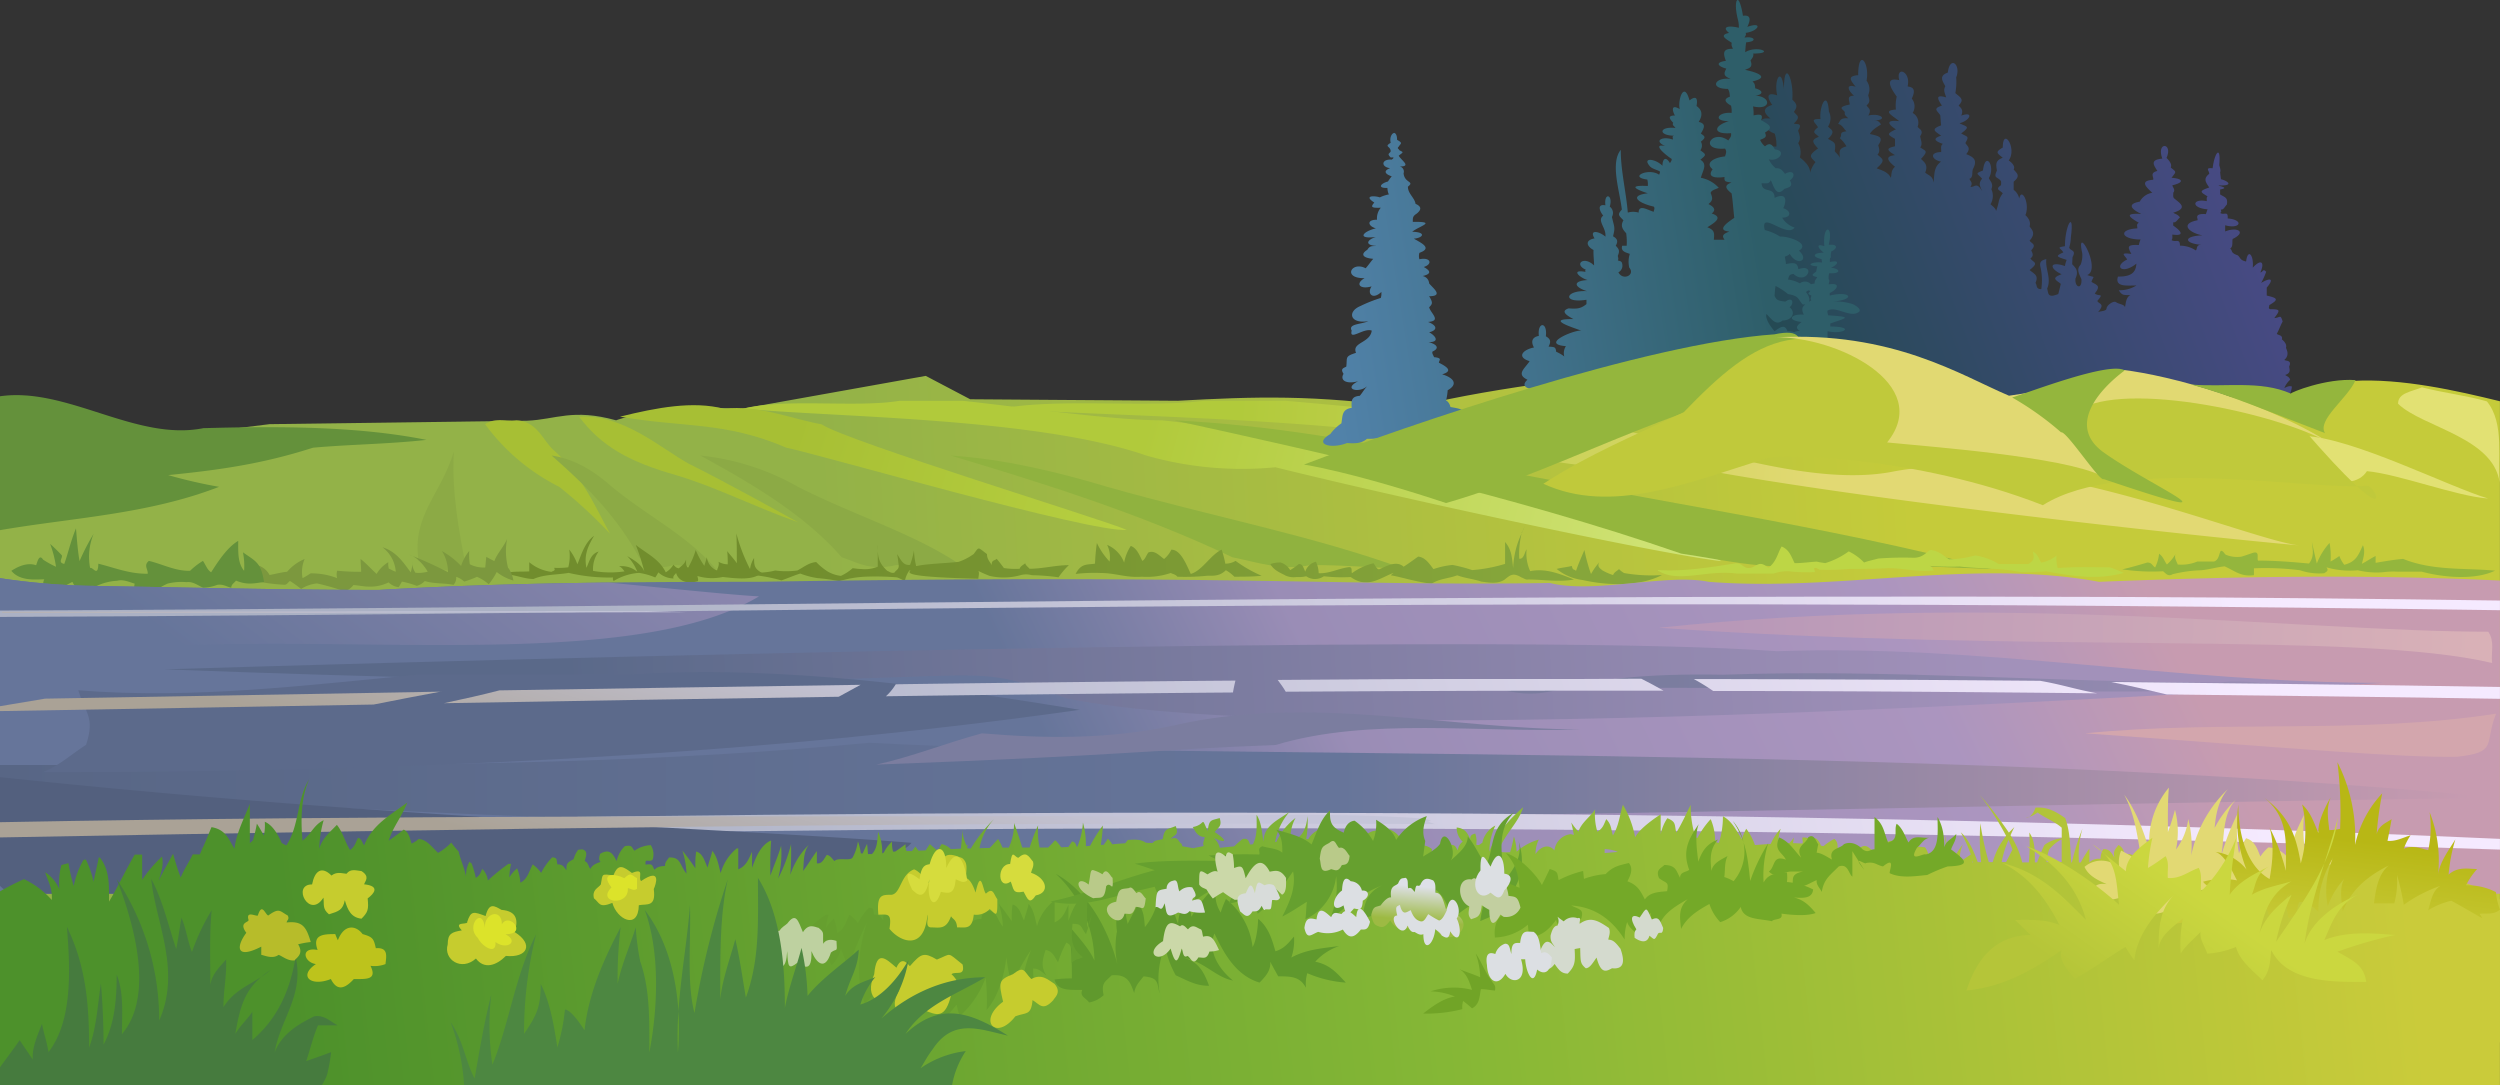 <svg xmlns="http://www.w3.org/2000/svg" xmlns:xlink="http://www.w3.org/1999/xlink" viewBox="0 0 450.01 195.38"><rect x="0" y="0" width="450.01" height="195.38" fill="#333333" stroke="none"/><defs><style>.cls-1{fill:url(#Безымянный_градиент_38);}.cls-2{fill:#64913b;}.cls-3{fill:url(#Безымянный_градиент_39);}.cls-4{fill:url(#Безымянный_градиент_40);}.cls-5{fill:#a7bf34;}.cls-6{fill:#90b23f;}.cls-7{fill:#8caa45;}.cls-8{fill:#94b63d;}.cls-9{fill:url(#Безымянный_градиент_41);}.cls-10{fill:#e2e173;}.cls-11{fill:url(#Безымянный_градиент_42);}.cls-12{fill:#bdd645;}.cls-13{fill:#718d2d;}.cls-14{fill:#7c983e;}.cls-15{fill:url(#Безымянный_градиент_43);}.cls-16{fill:url(#Безымянный_градиент_44);}.cls-17{fill:url(#Безымянный_градиент_45);}.cls-18{fill:#5c6a8b;}.cls-19{fill:url(#Безымянный_градиент_46);}.cls-20{fill:url(#Безымянный_градиент_47);}.cls-21{fill:url(#Безымянный_градиент_59);}.cls-22{fill:url(#Безымянный_градиент_59-2);}.cls-23{fill:url(#Безымянный_градиент_50);}.cls-24{fill:url(#Безымянный_градиент_52);}.cls-25{fill:url(#Безымянный_градиент_53);}.cls-26{fill:#c0c93b;}.cls-27{fill:#e1d972;}.cls-28{fill:url(#Безымянный_градиент_54);}.cls-29{fill:#d3a6ad;}.cls-30{fill:#7b7d9f;}.cls-31{fill:url(#Безымянный_градиент_62);}.cls-32{fill:url(#Безымянный_градиент_59-3);}.cls-33{fill:url(#Безымянный_градиент_59-4);}.cls-34{fill:url(#Безымянный_градиент_59-5);}.cls-35{fill:url(#Безымянный_градиент_59-6);}.cls-36{fill:url(#Безымянный_градиент_62-2);}.cls-37{fill:url(#Безымянный_градиент_62-3);}.cls-38{fill:url(#Безымянный_градиент_62-4);}.cls-39{fill:url(#Безымянный_градиент_63);}.cls-40{fill:#60992d;}.cls-41{fill:#66a02f;}.cls-42{fill:#669f2f;}.cls-43{fill:#c6cc2e;}.cls-44{fill:#d6dc3d;}.cls-45{fill:#74a928;}.cls-46{fill:#cbd8a8;}.cls-47{fill:url(#Безымянный_градиент_64);}.cls-48{fill:#dcdfe3;}.cls-49{fill:#d8dcda;}.cls-50{fill:#b9ca89;}.cls-51{fill:#d4dace;}.cls-52{fill:#bed1a0;}.cls-53{fill:#c2cfa0;}.cls-54{fill:#4d8741;}.cls-55{fill:#bdc31c;}.cls-56{fill:#467b3e;}.cls-57{fill:#b7bc2a;}.cls-58{fill:#dce32a;}.cls-59{fill:#71a427;}.cls-60{fill:#e2d973;}.cls-61{fill:url(#Безымянный_градиент_65);}.cls-62{fill:url(#Безымянный_градиент_66);}</style><linearGradient id="Безымянный_градиент_38" x1="149.72" y1="14.61" x2="346.9" y2="26.58" gradientTransform="matrix(1, 0, 0, -1, 0.09, 151.88)" gradientUnits="userSpaceOnUse"><stop offset="0" stop-color="#93b248"/><stop offset="1" stop-color="#c5cb3a"/></linearGradient><linearGradient id="Безымянный_градиент_39" x1="205.11" y1="-681.99" x2="293.84" y2="-706.63" gradientTransform="matrix(1, 0, 0, -1, 0, -600.48)" gradientUnits="userSpaceOnUse"><stop offset="0" stop-color="#b1ca3b"/><stop offset="1" stop-color="#cee273"/></linearGradient><linearGradient id="Безымянный_градиент_40" x1="142.16" y1="-680.08" x2="211.17" y2="-701.91" gradientTransform="matrix(1, 0, 0, -1, 0, -600.48)" gradientUnits="userSpaceOnUse"><stop offset="0" stop-color="#a7bf34"/><stop offset="1" stop-color="#b9d242"/></linearGradient><linearGradient id="Безымянный_градиент_41" x1="222.84" y1="-674.99" x2="328.24" y2="-685.47" gradientTransform="matrix(1, 0, 0, -1, 0, -600.48)" gradientUnits="userSpaceOnUse"><stop offset="0" stop-color="#b1ca3b"/><stop offset="1" stop-color="#e2d973"/></linearGradient><linearGradient id="Безымянный_градиент_42" x1="270.09" y1="77.82" x2="139.73" y2="79" gradientTransform="matrix(1.02, 0, 0, -1.2, 0.89, 194.01)" gradientUnits="userSpaceOnUse"><stop offset="0" stop-color="#86a63b"/><stop offset="1" stop-color="#718d2d"/></linearGradient><linearGradient id="Безымянный_градиент_43" x1="364.84" y1="87.42" x2="195.13" y2="3.32" gradientTransform="matrix(1, 0, 0, -1.03, 0, 151.19)" gradientUnits="userSpaceOnUse"><stop offset="0" stop-color="#c79bb0"/><stop offset="0.23" stop-color="#ab95bf"/><stop offset="0.74" stop-color="#9a8db6"/><stop offset="1" stop-color="#66759a"/></linearGradient><linearGradient id="Безымянный_градиент_44" x1="-0.5" y1="-48.19" x2="445.13" y2="-47.48" gradientTransform="matrix(1, 0, 0, -1, 0, 92.75)" gradientUnits="userSpaceOnUse"><stop offset="0" stop-color="#586685"/><stop offset="0.54" stop-color="#66759a"/><stop offset="1" stop-color="#c79bb0"/></linearGradient><linearGradient id="Безымянный_градиент_45" x1="302.99" y1="-629.86" x2="78.92" y2="-642.95" gradientTransform="matrix(1.15, 0, 0, -1.15, 11.01, -613.36)" gradientUnits="userSpaceOnUse"><stop offset="0" stop-color="#a291ba"/><stop offset="1" stop-color="#5a6989"/></linearGradient><linearGradient id="Безымянный_градиент_46" x1="156.28" y1="162.9" x2="50.65" y2="20.16" gradientTransform="matrix(1, 0, 0, -1.03, 0, 151.19)" gradientUnits="userSpaceOnUse"><stop offset="0" stop-color="#c79bb0"/><stop offset="0.23" stop-color="#ab95bf"/><stop offset="0.46" stop-color="#9a8db6"/><stop offset="1" stop-color="#66759a"/></linearGradient><linearGradient id="Безымянный_градиент_47" x1="300.53" y1="-663.6" x2="403.35" y2="-665.25" gradientTransform="matrix(1, 0, 0, -1, 0, -540.62)" gradientUnits="userSpaceOnUse"><stop offset="0" stop-color="#7b7d9f"/><stop offset="1" stop-color="#988cb3"/></linearGradient><linearGradient id="Безымянный_градиент_59" x1="399.65" y1="49.45" x2="94.56" y2="8.44" gradientTransform="matrix(1, 0, 0, -0.91, 0, 133.54)" gradientUnits="userSpaceOnUse"><stop offset="0" stop-color="#f5eaff"/><stop offset="1" stop-color="#abb1c4"/></linearGradient><linearGradient id="Безымянный_градиент_59-2" x1="405.9" y1="-76.69" x2="100.81" y2="-117.7" gradientTransform="matrix(1, 0, 0, -0.62, 0, 87.92)" xlink:href="#Безымянный_градиент_59"/><linearGradient id="Безымянный_градиент_50" x1="341.89" y1="133.73" x2="172.17" y2="49.63" gradientTransform="matrix(1, 0, 0, -1.03, 0, 151.19)" gradientUnits="userSpaceOnUse"><stop offset="0" stop-color="#c79bb0"/><stop offset="0.23" stop-color="#ab95bf"/><stop offset="0.74" stop-color="#9a8db6"/><stop offset="1" stop-color="#53607e"/></linearGradient><linearGradient id="Безымянный_градиент_52" x1="397.07" y1="-574.23" x2="319.34" y2="-598.12" gradientTransform="matrix(1.17, 0, 0, -0.95, -58.09, -513.45)" gradientUnits="userSpaceOnUse"><stop offset="0" stop-color="#494a86"/><stop offset="1" stop-color="#244a53"/></linearGradient><linearGradient id="Безымянный_градиент_53" x1="290.21" y1="-550.35" x2="243.93" y2="-556.27" gradientTransform="matrix(1.72, 0, 0, -1.37, -183.57, -716.34)" gradientUnits="userSpaceOnUse"><stop offset="0" stop-color="#2e5e69"/><stop offset="1" stop-color="#5182a9"/></linearGradient><linearGradient id="Безымянный_градиент_54" x1="445.79" y1="-656.81" x2="311.28" y2="-651.88" gradientTransform="matrix(1, 0, 0, -1, 0, -540.62)" gradientUnits="userSpaceOnUse"><stop offset="0" stop-color="#d9b1b7"/><stop offset="1" stop-color="#b898b8"/></linearGradient><linearGradient id="Безымянный_градиент_62" x1="78.13" y1="-2050.86" x2="48.39" y2="-2106.56" gradientTransform="matrix(1, 0, 0, -0.07, 0.38, -33.32)" gradientUnits="userSpaceOnUse"><stop offset="0" stop-color="#c5c5d9"/><stop offset="1" stop-color="#aaa296"/></linearGradient><linearGradient id="Безымянный_градиент_59-3" x1="402.55" y1="-93.68" x2="97.46" y2="-134.69" gradientTransform="matrix(1, 0, 0, -0.53, 0, 63.6)" xlink:href="#Безымянный_градиент_59"/><linearGradient id="Безымянный_градиент_59-4" x1="403.93" y1="-103.98" x2="98.84" y2="-144.99" gradientTransform="matrix(1, 0, 0, -0.53, 0, 63.6)" xlink:href="#Безымянный_градиент_59"/><linearGradient id="Безымянный_градиент_59-5" x1="401.38" y1="-84.96" x2="96.29" y2="-125.97" gradientTransform="matrix(1, 0, 0, -0.53, 0, 63.6)" xlink:href="#Безымянный_градиент_59"/><linearGradient id="Безымянный_градиент_59-6" x1="405.43" y1="-115.13" x2="100.34" y2="-156.14" gradientTransform="matrix(1, 0, 0, -0.53, 0, 63.6)" xlink:href="#Безымянный_градиент_59"/><linearGradient id="Безымянный_градиент_62-2" x1="128.44" y1="-94.35" x2="98.71" y2="-150.05" gradientTransform="matrix(1, 0, 0, -0.53, 0, 63.6)" xlink:href="#Безымянный_градиент_62"/><linearGradient id="Безымянный_градиент_62-3" x1="68.69" y1="-62.45" x2="38.96" y2="-118.15" gradientTransform="matrix(1, 0, 0, -0.53, 0, 63.6)" xlink:href="#Безымянный_градиент_62"/><linearGradient id="Безымянный_градиент_62-4" x1="147.95" y1="-97.28" x2="118.21" y2="-152.98" gradientTransform="matrix(1, 0, 0, -0.55, 0, 75.38)" xlink:href="#Безымянный_градиент_62"/><linearGradient id="Безымянный_градиент_63" x1="53.09" y1="-789.13" x2="431.96" y2="-746.88" gradientTransform="matrix(1, 0, 0, -1, 0, -599.07)" gradientUnits="userSpaceOnUse"><stop offset="0" stop-color="#4d912b"/><stop offset="0.54" stop-color="#85b736"/><stop offset="1" stop-color="#cacb3a"/></linearGradient><linearGradient id="Безымянный_градиент_64" x1="177.96" y1="-609.69" x2="177.82" y2="-612.61" gradientTransform="matrix(1.14, 0, 0, -2.12, 52.69, -1132.97)" gradientUnits="userSpaceOnUse"><stop offset="0" stop-color="#dee0e8"/><stop offset="1" stop-color="#9dba43"/></linearGradient><linearGradient id="Безымянный_градиент_65" x1="417.63" y1="-694.31" x2="415.51" y2="-711.92" gradientTransform="matrix(1, 0, 0, -1, 3.41, -543.44)" gradientUnits="userSpaceOnUse"><stop offset="0" stop-color="#b8b715"/><stop offset="1" stop-color="#c8cb3a"/></linearGradient><linearGradient id="Безымянный_градиент_66" x1="391.04" y1="-697.23" x2="377.66" y2="-716.25" gradientTransform="matrix(1.06, 0, 0, -1.06, -17.07, -576.51)" gradientUnits="userSpaceOnUse"><stop offset="0" stop-color="#cbd73f"/><stop offset="1" stop-color="#b5c539"/></linearGradient></defs><title>hills</title><g id="Layer_2" data-name="Layer 2"><g id="Layer_1-2" data-name="Layer 1"><g id="g4815"><path id="path4692" class="cls-1" d="M0,187.63H450V72.23c-7.64-1.88-17.79-4.19-26.5-3.66-4.14.25-6,2.35-10.77,3.2-38.62-.83-72.3-1.63-114.25-4.67-9.84,0-34.33,3.47-44.49,6.36-17.51-2.46-28.05-2.08-42-1.32l-37.35-.27-8-4.21-33.52,6c-13.88-1.27-22.22,2-22.22,2-7.83-2.17-10.87-.14-16,.07l-46.38.62L0,82.36Z"/><g id="g4755"><path id="path5203" class="cls-2" d="M46.9,76.9c-3.43,0-6.87.08-10.28.17C24.45,79.5,12.12,69.6,0,71.33v24.1c13.16-2.26,26.61-2.83,39.44-7.8a87,87,0,0,1-9.16-2.11c9.2-.92,16.92-2,26.06-4.93C62.78,80,70,79.94,76.76,79.18,67.46,77.32,57.2,76.86,46.9,76.9Z"/><path id="path5284" class="cls-3" d="M133.8,73.55c7.74-1.92,20.3-.1,28.17-1.41h11.27c10.94,1.18,27,3.52,35.91,3.52,20.4,2,82.09,15.41,100.71,25.35-10.2-1.13-55.12-10.67-80.28-16.9A62.65,62.65,0,0,1,206.34,82C186.61,75.12,149.49,75.11,133.8,73.55Z"/><path id="path5288" class="cls-4" d="M111.61,75c6.66-1.65,13.15-2.86,18.67-1.43,6.38-.71,12,1.8,17.61,2.81,4.39,3,50.77,17.17,54.93,19-6.42.59-55.47-13.63-61.27-14.79C130.39,75.8,122.93,77,111.61,75Z"/><path id="path5290" class="cls-5" d="M104.23,75c7.87-.51,14.77,5.71,19.71,8.45,7,3.48,17.49,9.33,19.72,10.57-7.81-2.77-14.69-6.31-21.83-8.45C113.17,83.11,108.27,80.35,104.23,75Z"/><path id="path5292" class="cls-5" d="M87.32,76.36c1.78-1.24,3.76-.47,5.64-.7,3.93.23,4.7,3.76,7,5.63,5,4.65,7.13,9.87,9.86,14.79a85.31,85.31,0,0,0-9.16-8.45A37.17,37.17,0,0,1,87.32,76.36Z"/><path id="path5308" class="cls-6" d="M171.13,82c9.5.62,19.17,2.93,28.17,5.63,19.1,5.43,36.92,8.75,53.52,14.79-5.8-.28-11-.71-16.9-.71-5.21,1.1-9.6-.51-14.09-1.4C205,92.28,186.3,86.55,171.13,82Z"/><path id="path5310" class="cls-7" d="M126.06,82a44.48,44.48,0,0,1,17.58,5.63c10.7,5.43,22,8.75,30.3,14.79-4.28-.28-8-.71-12.58-.71-4.87,1.1-7.05-.51-9.85-1.4C144.52,92.28,134.38,86.55,126.06,82Z"/><path id="path5312" class="cls-7" d="M99.3,82c4.25.62,7.81,2.93,10.85,5.63,6.62,5.43,13.6,8.75,18.72,14.79a68.14,68.14,0,0,0-7.77-.71c-3,1.1-4.35-.51-6.09-1.4C110.7,92.28,104.43,86.55,99.3,82Z"/><path id="path5314" class="cls-8" d="M211.27,75.66c17.12.82,34.54,3.84,50.75,7.38,34.43,7.12,66.53,11.47,96.43,19.38-10.45-.37-19.73-.92-30.45-.92-9.38,1.44-17.28-.67-25.38-1.85-30.36-10.51-64-18-91.35-24Z"/><path id="path5316" class="cls-9" d="M180.28,73.55c10-1.92,26.26-.1,36.44-1.41H231.3c14.15,1.18,34.88,3.52,46.46,3.52,14.23-1.18,43.69,13,62.94,9.24,24.89-4.89,65.14,12.71,73.38,13.29-13.19-1.13-77.35-7.85-109.9-14.08A104,104,0,0,1,274.11,82c-25.51-6.88-73.53-6.89-93.83-8.45Z"/><path id="path5318" class="cls-10" d="M350,79.88c1.76-1.19,19.25-.47,21.13-.7,2.74-1,13.39-2.82,14.08-2.82,8.53.26,21.57.51,29.58,2.11,8.7.32,25.88,9.11,33.1,11.27-5.77-.41-16.08-4.4-21.83-4.93-2.85,4.45-11.79.5-28.17-1.41C365.31,79.46,359.2,81.21,350,79.88Z"/><path id="path5378" class="cls-7" d="M81.69,81.29c-.41,7.38,1,14.66,2.11,20.42-3.44,2.49-6.46-.53-8.45-.7-1.25-8.29,4-11.91,6.34-19.72Z"/><path id="path5582" class="cls-11" d="M274.47,94.71a4.17,4.17,0,0,0-.42,1C274.19,95.35,274.32,95,274.47,94.71Zm-.42,1a16.1,16.1,0,0,0-1.68,6.54c-.22-1.88-.24-3.27-1.45-4.69v3.94a27.23,27.23,0,0,1-5.92,1.12,26.51,26.51,0,0,0-3.55-.93,15.06,15.06,0,0,0-3.42.75c-.77-1-1.49-2.13-2.76-2.25-.8.57-1.7,1.24-2.61,1.82-1.29-1.18-3.15-.07-4.43.48-.5-.08-.65-.74-1-1.1a10.64,10.64,0,0,0-3.87,1.79c-.16-.38.14-1.07-.48-1.1-1.86.2-3.62,1.21-5.51,1.1a5.38,5.38,0,0,0-.49-2.07,2.69,2.69,0,0,0-1.93,1.79c-.38-.8-.46-1.4-1.16-1.37a15.48,15.48,0,0,1-1.55,1.1,3,3,0,0,0-1.73-1.38,5.52,5.52,0,0,0-1.84.28c.64,1.22,2.11,1.69,2.7,2.06a3.62,3.62,0,0,0,2,.28,6.28,6.28,0,0,0,1.75-.14,2.8,2.8,0,0,0,3.18,0,29.1,29.1,0,0,0,4.84.14c3,2.15,5.2.19,7.74-.77a4.55,4.55,0,0,0-.54.46c1.62.23,4.76,1.25,7.37,1.5,1.48-.94,3-.9,4.6-1.5,1.29.5,2.92.65,4.34,1.13,1.4.19,3,.47,4.21-.38.94-.74,1.45-1.32,3-.37.43.13.72.45,1.19.37,2.74,0,5.52.52,8.28,0-2.42-.94-5-2.08-7.89-1.5a7.66,7.66,0,0,1-.65-3.93c-.33.42-.48,1.85-1.32,1.68a16,16,0,0,1,.5-4.85Zm-76.61,2.06a33.73,33.73,0,0,0-.33,3.69c-1.4.22-2.52-.09-3.49,1.85a28.73,28.73,0,0,1,4.47-.17c2.7,0,4.65.89,7.42.67a13.5,13.5,0,0,0,5.23-.67c.38.21.83.22,1.2.67a39.34,39.34,0,0,0,5.34-.17c1.32,0,2.28.06,3.38-1a6.78,6.78,0,0,1,1.53,1.17c1.65,0,3.28,0,4.91-.17a23.77,23.77,0,0,1-4.69-2.68,3.59,3.59,0,0,1-1.85.5,17.59,17.59,0,0,0-.66-2.52c-2,.93-3.51,3.8-5.56,4.37-.88-1.93-1.87-4.37-3.49-4.37a4.9,4.9,0,0,1-1.31,1.68c-1-.72-1.7-1.6-2.83-1.17-.37.5-.62,1.31-1.09,1.51-.52-1.06-1-2.3-2.07-2.69a8,8,0,0,0-1.2,3,5.59,5.59,0,0,0-3.06-3.19,5,5,0,0,1,.44,3,12.38,12.38,0,0,1-2.29-3.36ZM158,98.11V102a6,6,0,0,1-3,.42c-.53,0-1-.09-1.52-.14a8.77,8.77,0,0,1-2.11,1.38,6,6,0,0,1-2.45-.83,11.32,11.32,0,0,1-2-1.66c-1.36.13-2.17.88-3.39,1.52a15.08,15.08,0,0,1-4,0c-2,.56-4,.31-6,.69a28.41,28.41,0,0,1,7.13,1.1c1.13-.39,2.32-.92,3.39-1.24a14.77,14.77,0,0,0,3.15.83,30.92,30.92,0,0,1,3.86.55,18.83,18.83,0,0,1,4.91-.82,45.5,45.5,0,0,1,5.49.13,7.39,7.39,0,0,1,1.41.69,4.79,4.79,0,0,1,.82-1.93,1.66,1.66,0,0,1,.22,0c-.74.57-.09,1.19,12.2,1.49,0-.47.23-1,0-1.42.68.37,1.33.62,2,.9a11.35,11.35,0,0,0,5.56-.12,3.74,3.74,0,0,1,2.07,0,37.29,37.29,0,0,1,4.8.38,13.49,13.49,0,0,1,1.86-2.19c-2.4,0-4.71.65-7.09.65-.29-.38-.64-.53-.77-1-.3.32-.82.45-1,1a13.4,13.4,0,0,1-2.83-.13c-.38-.51-.88-1.17-1.31-1.67-.26.35-1,.19-.87,1.15-.4-.7-.87-1.08-.87-2-1.77-1.29-1.34-1.37-2.4,0a10.13,10.13,0,0,1-2.73,1.41c-2.51.27-5.08.29-7.62.74a14.05,14.05,0,0,1-.39-2.83,14.69,14.69,0,0,1-.7,2.62c-1.29.19-1.69-1-2.34-1.93a14.9,14.9,0,0,1,.24,1.65c.24,1.13-.36,1.11-.7,1.66-.53.24-1-.21-1.29-.28-1.52-1.41-1.75-2.41-1.75-4.55ZM285.2,99c-.5,1.19-1.12,2.57-1.51,3.77-.34-.39-.56,0-.76-.9-.89.24-1.85.29-2.73.54a9.18,9.18,0,0,0,4.7,2c4.42,1,10.15,1.22,14.26-.9a28.28,28.28,0,0,1-6.82-.36,3.91,3.91,0,0,1-.91-.71c-.37.36-.82.49-1.07,1.07a9.7,9.7,0,0,1-2-.89c-.05-.15-1.05-.56-.45-1.44a12,12,0,0,0-1.52,2.15A29.8,29.8,0,0,1,285.2,99Z"/><path id="path5664" class="cls-12" d="M298.4,102.6c4.61.33,9.53-.51,13.59-1.13,1.31-.33,1.6.48,2.34.71,1,.29,1.6-.43,2.12-.57.85-.39,1.58.47,1.91.57,1.46-1.15,1.61-2.6,2.34-3.81,1.45.6,1.77,1.92,2.34,3,1.4,0,2.62-.2,4-.28.59.16,1,.18,1.49.28a14.18,14.18,0,0,0,4.25-2.12,9.79,9.79,0,0,1,2.76,2c.81-.3,1.7-.47,2.55-.71a58.72,58.72,0,0,1,6.37-.14c1.58,0,2.19-.89,3-1.41,1.6.17,2.44,1.11,3.4,1.69a19,19,0,0,0,4.67-.7,11.22,11.22,0,0,1,4.25,1.55h5.31c1.47-.83.85-1.57.85-2.26,1,.62,1,1.31,1.49,2a6.06,6.06,0,0,0,2.76-1.27,6,6,0,0,0,.21,2.26c3.06-.26,6.24-.14,9.34-.14.92.26,1.9.73,2.55,1-4.8,1.35-9.47.55-14-.28a39.67,39.67,0,0,1-4.67.14c-3.48-.78-7.44-.58-10.83-1a51.78,51.78,0,0,1-5.73-.14c.85,0,.75.6,1.06.85-3.11.31-5.37-.42-8.28-.42-2.31.13-4.62.14-7,.14a42.65,42.65,0,0,1-5.31.14c-1.59-.93-.7.35-.85.42a27.26,27.26,0,0,1-4.67-.14,7.57,7.57,0,0,0-2.77.42h-6.58c-5.51-.74-10.68,1.8-14.23-.56Z"/><path id="path5670" class="cls-8" d="M381.94,102.49c1.29-.24,3.79-1,4.58-1.23.86,0,.85.53,1.41.88a7.07,7.07,0,0,0,.71-2.47c.76.54.92,1.27,1.41,1.94a7.38,7.38,0,0,0,1.59-1.94c-.39.72.29,1.59.35,1.94a7.34,7.34,0,0,0,3.53-.53h3c.93-.3.86-1.34,1.24-1.94.44,0,.59.48.88.71a5.28,5.28,0,0,0,2.82.35c.72-.21,1.42-.47,2.12-.7,1.26-.33.6,1,.88,1.41,3.18,0,6.26.26,9.17.53,1-1.3.65-2.49.53-3.88.24,1.16.75,3.39.88,3.88a11.71,11.71,0,0,1,2.29-3.71,13.39,13.39,0,0,1,.18,3.35,15.67,15.67,0,0,0,1.59-1,5.51,5.51,0,0,0,.88,1.58c2.1-.53,2.54-1.71,3.35-3.52.53,1.15,0,2.51-.18,3.35.88-.46,1.64-1,2.47-1.41v1.23c1.67-.28,3.17-.55,4.94-.71,5.35,2.17,11,1.61,16.57,2.12-3.77,1.8-9.57,1.17-13.22.18h-4.41A13.44,13.44,0,0,0,429,103a14.47,14.47,0,0,1-4.58-.35,15.21,15.21,0,0,1-5.65-.53c.58.73-.29.88-.35,1.06a10.75,10.75,0,0,1-4.41-.53,48.61,48.61,0,0,0-8.29-.35v1.23c-2.34.33-3.4-.75-5.29-1.59-1.52.18-2.71.56-4.23.71a23.92,23.92,0,0,0-5.11.71c-.95.59-1.44-.44-1.76-.53a36.26,36.26,0,0,1-7.41-.36Z"/><path id="path5672" class="cls-13" d="M136.93,103c-1.15-.72-1.19-1.29-1.19-2.56a4.79,4.79,0,0,0-.73,2A31.64,31.64,0,0,1,132.54,96c.1,1.78.09,3.58.09,5.39-.51-.77-1.22-1.5-1.73-2.19a18.73,18.73,0,0,1,.09,2.38,3.43,3.43,0,0,1-1.65-.46c.16.64-.13,1-.27,1.56a2.85,2.85,0,0,1-1.83-2.38c-.15.56-.3,1-.46,1.55A14.4,14.4,0,0,1,125.23,99a13.82,13.82,0,0,1-1.38,3.2c-.47-.45-.32-.91-.36-1.47-.24.77-.69,1-1.28,1.56-.44,0-.73-.36-1-.64a3.91,3.91,0,0,1-1.37,1.37c-1.17-2.41-3.44-3.37-5.4-4.94a43.16,43.16,0,0,1,1.56,4.85c-.54-1.42-2.1-2.23-3.11-2.84a8.24,8.24,0,0,1,1.83,2.84,4.36,4.36,0,0,0-3.3-1c.48.16.76.63,1,.92a17.38,17.38,0,0,1-5.67-.09,5.48,5.48,0,0,1,1-3.48c-1.47.46-1.67,1.88-2.19,2.93-.47-2.31.27-3.87,1.37-5.76-1.76,1.27-2.36,3.65-3,5.12a9.61,9.61,0,0,0-1.46-2.65,8,8,0,0,1-.18,3.2,14.7,14.7,0,0,1-2.57.09c.43.57-.36.58-.45.73a7.58,7.58,0,0,1-4-1.74v1.65c-1.76.12-3.62-.14-5,.64,2-.34,3.79.73,5.76.73,2-.87,4.37-.74,6.32-1.1a31.69,31.69,0,0,0,8,.83c-.07.43,0,.35.1.64a10.06,10.06,0,0,1,4.57-1.47,11.77,11.77,0,0,1,2.93.83,8,8,0,0,0,.55-.92,4.2,4.2,0,0,0,2.74,1.1c-.2-.44.34-.75.46-1,.47,1.67,2.33,2,3.93,1.47.11-.33-.06-.65-.09-.92a9.09,9.09,0,0,0,4.57.18c2.44.27,5.64.68,7-.82Z"/><path id="path5674" class="cls-14" d="M91.47,102.26A11.81,11.81,0,0,1,91.28,97c-.61,1.46-1.8,2.64-2.3,4-.52-.26-1.11-.57-1.44-.77-.08.63-.13,1.3-.19,1.92a5.44,5.44,0,0,1-2.78-.58,11.3,11.3,0,0,1-.1-2.4A7.91,7.91,0,0,0,83,101.88a14.42,14.42,0,0,0-3.45-2.69A7.19,7.19,0,0,1,80.64,103a68.72,68.72,0,0,0-7-3.16c1.52.41,2.87,2.2,3.35,3.06a6,6,0,0,1-2.2.2,3.07,3.07,0,0,1-.58-2,5,5,0,0,1-.29,1.92c-1.4-1.94-2.72-3.8-5.08-4.51a6,6,0,0,1,2.4,4.41c-.49-.17-.89-.41-1.25-.57a3.19,3.19,0,0,1-.09-1.15,5.92,5.92,0,0,0-2.11,2.11c-1-.91-1.84-1.88-2.88-2.69,0,.79.1,1.51.1,2.3a39.35,39.35,0,0,1-4.32-.19,2.44,2.44,0,0,0,0,1.34,12.74,12.74,0,0,0-4.79-.86,15.08,15.08,0,0,1-1.44.86,6,6,0,0,1,.38-3.45,8.42,8.42,0,0,0-3.16,2.3c-1,.08-2.3.44-3.16.58a3.57,3.57,0,0,0-2.4-1.82,9.77,9.77,0,0,1,.38,3,31.44,31.44,0,0,0,4.7.58c.48,0,.59-.42,1-.68a20.36,20.36,0,0,1,2,1.44,6.35,6.35,0,0,1,2.88-1,45,45,0,0,1,5,1.44,3.49,3.49,0,0,0,1.54-1.15c1,.07,1.81.28,2.78.28a7.29,7.29,0,0,0,3.55-.76,3,3,0,0,0,1.82.86c.17-.3.45-.74.57-1a16.27,16.27,0,0,1,2.69.77,3.24,3.24,0,0,0,1.44-.87c1.66.52,3.54.35,5.17.68a1.93,1.93,0,0,0,.48-1.44,3.9,3.9,0,0,1,1.44.86,18.56,18.56,0,0,0,2.3-.86,7.78,7.78,0,0,1,2.11,1.34,12.09,12.09,0,0,0,1.44-2.21,8.55,8.55,0,0,0,3,1.54,5.59,5.59,0,0,0-.86-2.21Z"/><path id="path5676" class="cls-2" d="M47.54,104.8c-.57-3.57-1.46-3.72-3.81-5.38a12.37,12.37,0,0,1,.21,3.33c-1.17-1.44-1.06-3.31-1.06-5.39-2,1.17-3.66,3.77-4.87,5.65-.68-.37-1-1.37-1.48-2.05a12.94,12.94,0,0,0-2.32,1.79c-2.66.06-4.91-1.19-7.41-1.79-1,.82-.14,1.48-.21,2.31-3.2.08-6.06-1.11-8.89-1.8-.05,2.53-1,.51-1.48.77a10.78,10.78,0,0,1,.64-6.16A40,40,0,0,0,14.32,101c-.34-1.93-.48-4-.64-5.9-1,2.43-1.41,4.48-2.11,6.41-1.21-.26-.29-1-.43-1.54-.74-.8-2-2-2.11-2.05a19.3,19.3,0,0,1,1.05,4.1,17.24,17.24,0,0,1-2.32-1.28c-.8-1.27-1.13.91-1.27,1-2-.68-4,.76-4.45,1,1.56,1.94,4.45,1.54,5.93,1.54-.72,1.51.89,1.73,1.06,2,1.49,0,2.77-.93,4-1.54.9,1.86,2,1.27,3.17,1.8.66,0,.85-.83,1.06-1a9.89,9.89,0,0,1,3.81-1c1.2-.32,2.31.3,3.17.51-.35,1.62.69,1.34,1.06,2,1.77,0,3.26-1.3,4.87-2a10.39,10.39,0,0,1,3.38-.26c1.18-.15,2,.55,3,1a7.77,7.77,0,0,0,2.54-.51c1.13-.18,1.68.34,2.54.51,0-.64.57-.86.85-1.28,2.06.87,3.4.46,5.08.25Z"/></g></g><path id="path4910" class="cls-15" d="M279,104.94c-38,.59-57.26-1.61-142.72-.21-22.87,0-45.41.15-68.09,1.46-17.38,0-34.33-.45-51.61-.73A125.23,125.23,0,0,1,0,104.07v56.8H450V104.5c-24.44-1.15-48.21-.73-72.17.23-22.86-4.22-46.95,1.85-70.24,0C300,103.18,286.9,106.94,279,104.94Z"/><path id="path6449" class="cls-16" d="M156.51,133.7c-36.57,3.49-73.12,4-110.09,4H0v7.52c33.88-2.59,58.53.88,111.81,2.26,116,1.17,257.88-3,338.2-3.86C345.83,133.51,213.77,136.85,156.51,133.7Z"/><path id="path6469" class="cls-17" d="M29.58,120.48c103.18-3.11,246.88-6.37,290.32-3.26,37-1.31,72,5.7,109,5.7-48.06,2.56-191.13,12-236.85,2.81C167.24,116.43,189.34,126.59,29.58,120.48Z"/><path id="path6479" class="cls-18" d="M14.08,124.25c20.75,1.69,41.8-1,61.27-2.82h38c26.71-1.89,57.88,2.49,81,6.34C133,136.51,66.84,139,7.75,139c2.92-1.19,5.3-3.38,7.74-4.93,1.66-5-.15-5.67-1.41-9.86Z"/><path id="path6510" class="cls-19" d="M0,104.07v16.66c36.33-11.53,108.38,3.56,136.62-13.38-4.29-.22-14.33-1.24-27.07-2.49-13.8.17-27.55.53-41.35,1.33-17.38,0-34.33-.45-51.61-.73A125.23,125.23,0,0,1,0,104.07Z"/><path id="path6531" class="cls-20" d="M270.73,124.27c10.86,2.39,8.95-3.36,39.44-2.82,30.07-1.06,59.53,1.41,89.44,1.41,4-.63,9.83.42,12.67.7-31.8,2.46-91.09-.92-141.55.71Z"/><path id="path7068" class="cls-21" d="M353.06,107.39C210.85,107.33,108,109.52,0,109.9v1.15c131.18-.47,254.61-4,450-1.21V108.1q-35-.5-67.12-.64-15.19-.06-29.82-.07Z"/><path id="path5095" class="cls-22" d="M0,148.81v3.12c142.25-2.94,267.39-4.93,450,1V151C298.84,144.27,144.58,145.89,0,148.81Z"/><path id="path6543" class="cls-23" d="M0,139.89v19.57a15.71,15.71,0,0,0,1.7,1.41H113.83c20.22-1.62,46.11-4.06,50.25-9.16C129.26,148.92,72.82,147.58,0,139.89Z"/><g id="g5729"><path id="path5643" class="cls-24" d="M315.09,79.64c0-15.37,1.44-32.61.9-48.21.58-1.43.52-2.52,2.41-1.85-.41-.33-1.24-1-1.81-1.47.23-1.82.89-1.81,3.17-1.72a6.88,6.88,0,0,0-.3-2.34c-1.65-.54-4.08-3.05-.76-2.71-1.15-.94-1.64-1.86.31-2.46-.72-1-1.38-2.45.9-1.72-.67-2.72.77-5.46,1.21-1.1,0-5.63,1.82-1.78,1.5,1.84.32.46,1.29.94.3,2.21.32.65,1.43.76,0,2.1.17.27,1.74-.25.76,1.23.07.63.64,1.38,0,2.33a3.31,3.31,0,0,1,.3,2.58s2.07,1.44,1.81,2.83a5.67,5.67,0,0,1,1-2c-1-1-1.33-1.15.46-2.46-1-1.11-1.32-1.54.15-2.09-.66-.72-1.41-.71-.15-1.73-.44-.78-1.69-1.56.45-1.47-.28-2.25,1.23-5.47,1.51-1.36a2.71,2.71,0,0,1-.16,2.71c.55.6,1.49.8,0,2.21,1.11.68,1.47.56,1.21,2.22.21.35,1,.87.91,1.47,0-1.35-.37-1.93,1.2-2.33a5.54,5.54,0,0,0-1.2-1.48c.55-.56-.29-1.08,1.2-1.23-.44-.39-.74-1.15-1.51-1.35.41-.44.25-1.11,1.81-1-.16-.27-.72-.5-.6-1s-1.87-.92.9-1.48c-.1-.86-.59-1.55.76-1.59-1.07-.88-1.57-2.2.3-1.6-.92-1.13-1.57-1.94.45-2.09,0-4.95,2.1-2.28,1.51,1a2.58,2.58,0,0,1,.3,2.58c.07.58.55,1.18-.3,1.85.28.52,1,.73.3,1.84,2.44-.59,3.93,1.08.3.86,1.05.09,1.42-.19,2,.74-.71.45-1.65,1-2,1.72,1.47.36,2.6.46,1.51,2,0,.27.48,1.12-.15,1.72,1.1.9,1.41,1.05-.15,2.46,1.07.4,2.11.72,2.56,1.72.18-.73,0-1.36.75-2-1.21-1-2-1.88,0-2.09-1.47-.9-1.68-1.22,0-1.6V25c-1.19-.72-1.75-.84.16-1.72-1.19-.73-2.15-1.78.6-1.47-1.31-1.07-3.09-1.9-.6-2.09a7.06,7.06,0,0,1,.15-2.34c-1.08-1.46-2.29-3.57.45-2.95-.65-2.65,2.15-1.59,1.51,1.1.21.18,1.83-.06.75,2.22a2.2,2.2,0,0,1,.15,2.58,2,2,0,0,1,.9,2.46c.11.41,1.24.59.46,1.72.08.66.51,1.47,0,2,.84.69,1.65.51.15,2.09.45.5,1.38,1,.75,2.46.56.52,1.4.59,1.51,1.85.16-1.43,0-2.88,1.36-3.82-1.58-.25-2.29-1.65,0-1.72.1-.5-.22-1.05.3-1.47-1.45-.53-1.9-.94-.3-1.48-1.14-.81-1.92-1.15,0-1.85-.08-.65-.09-1.18-.16-1.84-.57-.84-1.38-1.18.31-1.72-.8-1.17-1.25-2.08.75-1.48-.15-.63-.58-1.2-.15-2-.44-.89-1.25-1.86.45-2.46.39-3.17,2.43-1.42,1.51.87a10.78,10.78,0,0,1-.15,2.82c1,.84,1.63,1.14.6,2.22.18.32,1,.69.45,1.84,2.37-.86,1.58.91-.3,1.36,1.22.66,2.1.5.3,1.84,1.1.67,1.5.41.76,1.72.3.57,1.09.86.15,2,1.34.55,2.09,1.05,1.2,2.71-.2.57.08,1.5-.6,1.72,0,.37.73.68.15,1.47.86.07,1.09-.94,2.11.74-.26-.7-.81-1.27,0-2.21-.88-1-1.36-.88.15-1.48.45-3.66,2.3-.67,1.06,1.36.2.53.89,1,.45,2a2.89,2.89,0,0,1-.15,2.71c.21.24.93.67,1,1.23.7-1.89.25-1.84,1.21-3.2-.59-.64-1.43-.67-.3-1.47-.05-.29.12-.6-.15-.87-.58-.63-1.27-.38-.61-1.72-.12-1-.41-1.81,1.06-2.33-1.07-.88-1.41-1,0-1.85,0-3.79,2.64.16,1.06,2.34.57.35,1.24,1.08.9,1.6.41.6,1.4,1.09,0,2.21v1.48a2.48,2.48,0,0,1,.9,2.82c0-4.25,2.21-.7,1.21,1.73,0,0,1.12.92.75,2,.31.57,1.28,1.18,0,2.59.4.57,1.31.65.31,1.72,0,.26.67.89-.16,1.48.57.82,1.64.68-.15,2.09,1,.8,1.64,1,1.06,2.33.35.37,0,1.11,1.05,1.11a11.07,11.07,0,0,0,0-3.2c-.12-1-.73-1.87.91-2.21-.23,1.82.95,3.46.15,5.29.24,1,.11,1.75,2,1,.11-.44.32-1.23.45-1.84-.85-.7-1.82-1,.15-1.73-2.22-1-2.3-2.45.6-1.47a4.69,4.69,0,0,1,.31-1.11c-1.88-.61-2.1-.65-.61-1.35-.44-.82-1.4-.85.3-1.11,0-3.88,1.74-6.64,1.06-1.6a6.57,6.57,0,0,1-.3,1.85c.23.65,1.34.39.6,1.72L373,47.54c.3.44,1.34,1,.6,2.59-.2,1.62,1.22,2.08,1.06.12-.31-.77-1-1.74-.15-2.58a4.43,4.43,0,0,0,.3-2.1c-1.25-5.61,3.55,2.91.9,3.94,1.59.57,1.15,0,.76,1.23,1,.62,1.74.65.6,2.09.76.62,1.73-.17.45,1.35.35.63,1.45.44.15,2,.51-.2,1.44-.16,1.51-.61,0-.62,1.35-1.6,1.81-1.11.5.29,1.45.36,1.51.86.17-.71.16-1.81,1-2.21-1.22,0-1.52.1-2.11-.86a5.79,5.79,0,0,0,3.17-.86c-1.79,0-3.92.3-3.32-1.6,1.78,0,3.22-.31,3.32-2.34-2.53,2.06-4.21.51-1.66-.74-.41-.74-1.5-1.3.75-1-.7-1.29-.8-1.71,1.36-1.6a3.78,3.78,0,0,1,.3-1c-3.47,0-4.14-1.81-.6-2,.1-.33-.27-.74.3-1-1.67-1-2.82-1.78.45-1.6-1.31-.59-3-1.73-.3-2.21a3.11,3.11,0,0,1,2.26-1.6c-1.07-1-2.38-2.15.15-2.34.22-.45-.74-1.2.76-1.59-.65-1.06-1.4-2,.9-2.22-1.15-3.12,2-2.89.75-.12,0,0,1.14,1,.76,1.72,1.1.9,1,.7.15,1.85,2.17.17,2.25.87.15,1.35,0,.33.62.8.15,1.35.05.33-.11.68.15,1,1.06.87,2.59,1.76-.15,2.59.34.24.89.32,1.21.86-.41.29-.69,1-1.21.86v.61c.76.47,2.64,2-.15,1.6-.05.33.1.68-.15,1,.73.47,1.51-.4,1.51,1a5.18,5.18,0,0,1,2.86.86c.31-.29,0-1.09,1.06-1-3.26-.27-3.37-1.59.15-1.72-2.35-.39-4.22-2.09-.91-2.71.16-.28-.78-1.26,1.51-1.11.1-.28.18-.57.3-.86-3-.22-2.8-2-.15-1.47.05-.29-.11-.6.15-.86-1.23-.76-1.7-.93.3-1.6-.67-1-1.1-1.6,0-2.46,0-.61-.83-1.14.61-1,.34-2.82,1.51-4.34,1.2-.61,0,.21.34.95.15,1.35l.15,1.23c1.3.32,2.4,1.25-.45,1.11.06.14,2.1.42.3.74V35c.9.55,1.43.56,1.21,1.84-.35.29-.58,1-1.06.86-.05.21.22.44-.15.62.71.51,1.47-.48,1.36,1,3,.25,2.3,2-.45,1.23v1.11c2.17-.89,3.94.12,1.35,1.35-.15.58.13,1.38-.45,1.72.51.46,0,.76,1.36,1.23.49.36.35.88,1.51,1.11.28-2.36,1.4-1.29,1.2,1.11,1.56-1.7,2.18-.92,1.36.86.51-.06.44-.77,1.05-.12a12.86,12.86,0,0,1-.9,2c1.69-1,2.39-.78,1,.86V53.2c1.86.45,2.3.66.46,1.72.05.25-.27.52.15.74,1.9,0,1.83.17.75,1.6,1.12-.09,1.08-.75,1.51.61-.37.66-.66,1.5-1.06,2.22.25.27,1.13.21.91,1,0,0,1,.72.75,1.48,0,.23.78,1.29-.3,2.21.18.23,1.4,0,.9,1.11-.14.3.54,1.21-.75,1.6.28.26.71.27.9.86a4.32,4.32,0,0,0-1.05,1.47c.24,0,.74-.48,1.36-.24,0,0-.1,1.82-1.36,2.21,1.49,1-15.49-2.1-15.87-.57-.91,1.16-1.88.11-2.11.12.28,1.76-2.1,2.05-2.26,2.1-.19-.44-1.11-.17-1.66-.25-.37,1.2-11,2.44-2.26,1.72Z"/><g id="g5629"><path id="path5552" class="cls-25" d="M312.79,0c-.34,0-.5,1.28,0,3.36A5.66,5.66,0,0,1,313,5c-1.81-.45-3.19-.21-1.76.93-2,.41-.35,1.2.49,1.78-.17.42.13.82.19,1.08-2-.07-1.67,1-1.26,2.17-2,.26-1.43,1,.09,1.39-.64,1.1-.29,1.39.78,1.86C308.6,13.83,307.68,16,311,16c.35.32.37,1.24.39,1.4-1.35.48-.73,1.07.2,1.62a3.86,3.86,0,0,1,.1,1.31c-2.42-.24-3.48,1.48-.49,1.48-2.86.86-2.88,2.42.39,2.16.12.67-.25.88-.49,1.32-2.9-2.15-5.44,1.85-.58,1.46.36.57.13.87,0,1.4-1.93.2-3.71,1.15-2.24,2.32-1.17,1.58.88,1.59,2.14,1.39-.08.88.2.83,1.27,1-1.56.53-.91,1.22,0,1.94.24,1.45.31,3,.49,4.41-.74.52-3.53,2.26-.88,2.47-1.56.56-1.17,1-.88,1.47H308.5c.12-1.29.11-1.73-1.17-2.24,1.19-.77,3-1.78.78-2.48,1-.74.13-1.34-.58-1.7.92-.71.7-1.19.39-2,.14-.5.84-.63,1.46-.93A5.85,5.85,0,0,0,306.16,32c.34-1.3,1.26-2.44-.09-3.25,1.2-.94,1-.94,0-1.7a1.38,1.38,0,0,0,.09-1.55c1.1-.84.6-1,0-1.47.73-1.16.85-1.79-.39-2.09.75-1.17.66-2.14-.39-2.86.25-1.27,0-2-1.26-1-1-3.68-2.16,0-1.76,1.55-1.72-1-1.26.48-.87,1.16-1.51,0-.82.76-.3,1.32-.28.46.26.61.39.92-3-.31-3.17,1.4-.09,1.4-.69,0-.26.46-.39.69-1.85-.66-3.52.22-1.37,1.16-2.69-.54.54,1.95,1.17,2.32.07.31-.19.52-.29.78-.78-1.35-1.36-.76-1.36.46-1.25-1.27-3.65-1.56-2.34,0,.41.55,1.22.67,1.85,1,.09.34-.06.37-.1.62-1.86-1.32-5.62.43-2.14.86a3.22,3.22,0,0,1,.09,1.16c-3.63-.19-2.22.6,0,1.31-3.78.48-1.24,1.9,1.07,2.4.27.32,0,.64,0,.93-1-.26-2.72-1.44-2.72.15a3.4,3.4,0,0,0-1.95,0c-.3-3.73-1.27-7.53-1.27-11.29-1.92,2.38-.18,7.43.2,10.75-.88.93-.51,1.09.29,1.93-.56.94-.22,1.57.49,2.32a11.18,11.18,0,0,1,.09,2.25H292c-.3,1,.59,1.19,1.37,1.47a4.75,4.75,0,0,0-.1,2.47c1.16,1.33-1.15,2.43-1.95.85a1.36,1.36,0,0,0,.68-1.54c-.09-.59-.58-.46-.78-.62.18-.32,0-.53,0-.85.41-.92.14-1.23-.38-1.78.55-.93.14-1.33-.49-1.7.43-1.62.23-1.6-.2-3.48a1.42,1.42,0,0,0-.39-1.86c.68-2.16-1.08-2.66-.78-.23-1.51-.3-1.1,1-.39,1.85-1.2.92.59,2.19.39,3.79-1.13-1-3-1.33-1.95.31-1.79.33-1.44,1.43-.19,2.09-.05.94.1,1.85.1,2.79-1.83-1.82-3.72-.23-1.47.77-.23.11-.06.26-.09.38-2.76-.51-1,1.08.39,1.47-2.88.18-2.3,1.32-.1,2-4-.21-4.52,2.25-.1,1.55v.78c-1,.8-1.62.89-3.21.77-1.7.55,0,1.46.87,1.93-5-.07-.61,1.36,1.46,2.09-1-.29-7.67,2.4-2.82,2.78a2.26,2.26,0,0,0-.29,1.86,6.48,6.48,0,0,0-1.46-.85c-.1-.91-.32-.85-1.37-.93.52-1,.28-1.4-.49-1.86.33-2.68-1.56-2.64-1.26-.07-1.37.26-1.39,1.18-.88,2.09-1.89.36-3.27,1.68-.78,2.47-.93,1.38-2.46,2.34-.39,3.33-1,.88-.55,1.58,1.07,1.7-3,.51-2.72,2.37-.19,3.48-3.22.13-1,2.33-.2,3.09,1.64-.6,3-1.24,4.19-.77A7.18,7.18,0,0,1,285,73.9a2.82,2.82,0,0,1,.09,1.08c1.48,0,2.56-.54,4.1-.54-.48-1,.45-1.32,1-1.55-.09-1.08-.52-1.53-1.75-1.62a2.61,2.61,0,0,1,1.75,0c1-.51,2.5-.51.88.46.66.21,1.52.3,1.56.93.28-1.1,1.83-1.4,2.14-.16,1.22-1.45,2.79-.56,1.37.93a15.45,15.45,0,0,0,4.67-.93c1.27-.67,2.63-.69,2.83.62a7.88,7.88,0,0,1,3.51-1.23c.72-.83,2-1.41,3-.08l3.31-.93c0-2.26,2.78-.28,4.09.46,1-.38,1.94-.84,3-.23.11-.31.2-.65.39-1.08a2.49,2.49,0,0,1,1.49-.15c.1.43.47.79,1.25.88,2.07.23,3.26-1.21,5-1.63.86,1.81,3.24.39,3.41.16,2.35.37,2.18-2-.1-2.09a3.63,3.63,0,0,1,.1-.93c2.55-.2,2.59-1.67.19-1.16-.06-.2-.18-.7-.29-1,2.13-.75,2.86-2.21-.58-1.16.05-.38.28-.66-.29-1-.78,0-1.55-.06-2.15-.08V59.62c2.75.65,5.16-.81.49-.85v-.54c2.84-1,4.23-1.18-.39-1.47,0-.15-.21-.58-.1-.85,1.54-.92,4.14,1.43,5.65.23.63-.49-.94-1.39-1.36-1.47a9.76,9.76,0,0,0-3.41-.38c4.34-.35,3.29-2-.49-1.09,0-.15,0-.31,0-.46,1.34-.59,2.12-1.91-.19-1.55,0-.29.27-.63,0-.93a2.82,2.82,0,0,1,.09-1.08c2,.15,2.24-.75.3-1,1-.31,2-1.53-.2-1,.07-.3-.09-.6.2-.85a2.8,2.8,0,0,1,.09-1.08c1.19-.53,1.17-1.37-.48-1.17.92-3.65-1.14-3.78-.78.24-1.55-.55-1.21.32-.1,1.16-1.87,0-2.27.74-.39,1.16a2.23,2.23,0,0,0,.1.62c-1.52-.24-3.35.5-.88.69a7.18,7.18,0,0,0-.19.93c-.54.43-1.23.72.19,1-.2.35-.51.62-.49,1.16a3.12,3.12,0,0,0-.65.13,1.47,1.47,0,0,0-2-.17,6.41,6.41,0,0,0-2.14-.69c.25-.67.16-.9,1-1,2.39,2.18,4.16-2,.88-.85-.16-1.25-.83-1.2-2.25-.93,0-.39-.13-.89-.19-1.31.29-.18.67-.21.87-.54,1.35,2.35,3.63,1.16,1.66-.55,2.14-1.27-1.83-2.63-3.41-2.55a8.48,8.48,0,0,0-2.73-1.16c-.94-3.73,4,1.54,5.36-.46a4.11,4.11,0,0,1-2.24-1.78c1.72,0,1.66-1.24.2-1.7.51-1,.85-3-1.56-1.86,0-2.14-2.24-.7-2.34-2.63,1,0,1.3.16,1.65-.54.42.6.9,3.29,2.44,1.55,1.09-.31,1.57-.53,1-1.55,1.11-.66.81-2.1-.87-1.16-.35-.37-.66-1.1-1.66-1a4.41,4.41,0,0,1-1.27-1.63c1.72.55,3.38-1.52,1.08-1.78-.48-.95-.95-1.22-1.76-.54a3,3,0,0,1-.87-1.16c.85-.37,1.27-.46.87-1.32,1.74-1,.62-1.44-.68-2.24.31-.89.12-1.16-1.37-.85a8.71,8.71,0,0,0-.09-1.62c3.27.78,3.34-1.78.39-1.94,1.27-.11,1.69-.85,0-1.31-.07-.53,0-.8-.49-1.24,3.39-.8.48-1.72-1.36-2.09,1-.37,1.41-.56,1-1.7.07-.12.64-.63.49-1.23,4.11,0,.72-1.58-1.46-.24.07-.59.07-1.18.19-1.78,2.12-.15,1.49-1.15-.29-.85.06-.26.39-.46.19-.85,2.39-.31,3.17-2.11.3-1.08.41-.82.94-2.26-.78-2C313.42.88,313.05,0,312.79,0ZM251.08,23.93c-.47-.08-1,.72-.75,1.78-1.27.75,0,.54,0,1.55-.26.46-.7.39,0,1.08,0,.08,1-.21.19.39-1.89-.13-2,1.32-.29,1.55-1.13.39-1.11,1,.29,1.46a7.27,7.27,0,0,0-.68.93c-1.37.36-1.94,1.23-.1,1.16,0,.12.06.92.29,1.16a6.31,6.31,0,0,0-1.65.54c-1-.34-3-.34-1,.93-.64.76-.65,1,1.17.93a2.93,2.93,0,0,0-.68,2.16c-2,0-1.57,1.2-.2,1.55-2.37.57-3.52,2,0,1.55-1.63.52-2.09,1.49.1,1.62-.84.06-1.17-.08-1.65.7-1.25.77-.87,1.46,1.07,1.62-.53.61-.85,1.13-1.37,1.7-2.53-1.34-4.25,1.85-.19,1.78-1.74,1-.86,2.1,1.27,1.48-.9,1.27.17,2.51,1.75,1a2.82,2.82,0,0,1-.1,1.08,25.87,25.87,0,0,0-3.7,1.47c-2.38,1-1.86,3.26,1.46,2.71-1.25.59-3.69.45-3,1.7-.49,1.94,2.16-.56,3.61,0-.29,2.28-3.63,2.08-2.83,4-2.07.66-1.55.83-1.75,2.48-.47.27-1.13.34-.49,1.31-.7,1.1.41,1.93,2.63,1.32-2.9,1.46.21,2.25,1.66.85-.58.61-.81,1.1-1.37,1.78-1.62.12-1.51,1-1.46,2.16-1.78.28-1.62,1.38-1.85,2.79a8.28,8.28,0,0,0-2,1.93c-3.21,1.91.26,2.72,3,1.62,1.51.1,2.62.08,3.61-.77a11.63,11.63,0,0,0,2.33-.15c.26,1.24,1,1.19,2.34.54,1.28,0,1.95-.17,1.46-1.24h1.57c1.19,0,3.66.11,2.14-1.39a2.56,2.56,0,0,1,1-.08c1.34.59,2.11,1,3.7.31a15.32,15.32,0,0,0,4.2.16c-.09-.44-.15-1.32-1-1.63,0-1.88-.81-1.88-2.73-2.24,0-.11-.22-.9-.78-1.16a11.55,11.55,0,0,0,.29-1.86c1.81-1,1.28-2.18-1-2.86,2-.58.9-1.35-.58-2.09,0-.45.73-.84-.88-1-.08-.29-.38-.6-.29-1,1.41-.62.74-1.36-.69-1.7,2.17,0,1.16-1.22.1-1.78,1.48-.35,1.55-1.18-.19-1.86,2.44-.19.54-1.46.19-2.63.58-.61.74-.79,0-2,2.81,0,.46-1.64,0-2.32a1.43,1.43,0,0,0-1.17-1.31c1.38-.33,1.68-.82.2-1.63,1.7-.54,1.2-1.82-.78-1.39a2,2,0,0,1,0-1.16c2.39-.84.38-1.75-1-2.55,1.71-.14,2.28-1.19-.29-1.24,1.15-1,4.68-1.85.1-1.78,0-.64-.07-1,.68-1.47.83-.66,1-1.26-.19-1.78-.14-1.08-1.38-1.82-1.37-3.09,1.29-1-.61-.6-.78-2.4a.94.94,0,0,0-.68-1.23c2.15,0,.29-1.08-.2-1.94.91-.72.9-.57.1-1,0-.21-.5-.29-.1-.62.35-.62.84-.61-.29-1.24,0-.82-.24-1.19-.51-1.24Zm68.53,27.54a11.18,11.18,0,0,1,2.24,1.47c2.07.33,1.75.92,2.63,1.85a2.57,2.57,0,0,0,.51,0c-.57.41-.78.83-.3,1.85-2.34-.18-3.19,1-.39,1.32-.58.46-1.39,1-.29,1.62a2.17,2.17,0,0,0-1.08.21,2.86,2.86,0,0,0-1.17-.16c-.48-1.27-1.18-.84-2.34,0-.27-.35-1.72-2-1.47-3.1.84.67,1.6,2.25,2.93,1.16,1.63,0,2.48-1.38,1.26-2.39.86-.69.56-2-.78-1-1-.18-1.55-.1-1.94-1.08.07-.55.07-1.15.19-1.7Zm5.87.8a2.78,2.78,0,0,0,.38.08c-.08.34-.81.44.2.85,0,.13-.28.61,0,.85l-.44.27c.21-.44,0-1.1-.55-1.77A3.64,3.64,0,0,0,325.48,52.27ZM323,60.83a2.28,2.28,0,0,0,2,.56c-.34.11-.67.23-1,.32-.09,0-.34.1-.56.2-.24-.16-.7-.07-1.4.54-.11-.46.2-.82-.29-1.24a2.83,2.83,0,0,0,1.31-.38Zm1.33,3.43c.16.18.22.51.59.7a8.83,8.83,0,0,1-.68,1,5.77,5.77,0,0,0-.71.1,6.89,6.89,0,0,0-.58-1.06,2.25,2.25,0,0,0,.93-.61h0a3.33,3.33,0,0,0,.45-.13ZM323,67.37a6.1,6.1,0,0,0,2,.68A4.44,4.44,0,0,0,324,68a2.59,2.59,0,0,0-1.08-.51l.12-.11Z"/><g id="g5683"><path id="path5623" class="cls-8" d="M328.88,68.26c-9.94-.56.21-10.14-9.47-8.08C296.48,61.77,254,76.32,234.72,83.62c8.13,1.39,19.82,5,25.57,6.93,23.43-6.75,44.44-20.23,68.59-22.29Z"/><path id="path5625" class="cls-26" d="M277.81,87.08c8.29-5.37,16.54-8.77,25.26-12.87,12.95-13.41,22.47-20,43.08-3.47,9.74,4,22.36-.74,38.77-1.83,8.86-.6,15.22,1.54,29.41,8C432,97.36,427.66,87.25,426.07,87.42c-9.56,1-43.91-5.6-58.35,3.52-23-9-47.83-9.31-49.9-8.39-13.9,4.36-27.87,10.14-40,4.53Z"/><path id="path5627" class="cls-27" d="M319.51,60.73c21.2-1.18,33.56,6.89,42.12,10.5,8-1.17,9.53-1.58,20.51-4.65,8.35,1,25.94,5.58,39,14.27-7.54-5.59-36.7-12.4-46.44-7.37-2.71,1.4,4.15,10,3.6,12.16-7.06-3.48-30.95-5.22-38.61-6,8.45-10.48-9.16-19.14-20.2-18.92Z"/></g></g></g><path id="path5748" class="cls-8" d="M362.2,71.55A54.17,54.17,0,0,1,371,77.82c.93-.35,7,9,7.67,8.42,27.22,9.18,8.36,1.3-.27-5-6.21-4.75-.53-11.14,4.05-14.56-2.63-1.69-17.18,3.94-20.23,4.86Z"/><path id="path5750" class="cls-8" d="M394.37,69.21c6.06.54,12.46-.81,18,1.64-.11-.19,6.33-2.82,11.64-2.43-1.36,3.24-7,7.16-5.5,9.54-10.52-4-16.74-6.74-24.11-8.75Z"/><path id="path5752" class="cls-10" d="M431.66,72.65c0-1.94,2.44-2.15,4.3-2.93,3.82,1,8.31,1.52,11.7,2.54,3.25,4,1.84,10.45,2.34,15.41-.29-8.88-14-10.69-18.34-15Z"/><path id="path6481" class="cls-28" d="M298.59,113c61.84-6.54,115.46.71,149.3.71,1.23,1.75.47,3.75.7,5.63C424.18,113.6,366.2,117.69,298.59,113Z"/><path id="path6483" class="cls-29" d="M449.3,128.47c-24.49,3.77-49.73,1.1-73.95,3.53,39.69,2.84,56.5,4.38,66.9,4.22C449.74,135.43,447.14,133.86,449.3,128.47Z"/><path id="path6493" class="cls-30" d="M176.76,132c11.77,1,23,1.05,34.51-1.41,24.49-5.68,49.55.7,73.24.7-18.37.67-38-2.26-54.93,2.82-23.32.86-23.88,1.73-71.83,3.52,6.61-1.47,12.1-3.75,19-5.63Z"/><path id="path7078" class="cls-31" d="M116.49,110c-39.38.06-77.44.11-116.11.12v.21c40.93,0,81.31-.07,123.15-.13Z"/><g id="g7080"><path id="path7066" class="cls-32" d="M284.52,122.22l-22.21,0c-10.54,0-22.09.1-32.32.17.45.61,1,1.34,1.45,2.12,21.51-.14,44.94-.21,68-.19-1.26-.72-2.6-1.45-4-2.15Z"/><path id="path7064" class="cls-33" d="M304.89,122.23a39.59,39.59,0,0,1,3.49,2.15c22.8,0,44.27.17,69.1.42-4.11-.77-6.12-1.52-10.24-2.25Q334.89,122.27,304.89,122.23Z"/><path id="path7062" class="cls-34" d="M222.38,122.51c-20.85.16-41.16.39-61.14.66a9.77,9.77,0,0,1-1.77,2.16c20.4-.28,41.16-.51,62.47-.68C222.05,123.94,222.22,123.22,222.38,122.51Z"/><path id="path7060" class="cls-35" d="M380,122.76c3.33.66,6.65,1.43,10,2.24h0c16.87.21,42,.47,60,.79v-2.13c-21.57-.38-50-.68-70-.9Z"/><path id="path7076" class="cls-36" d="M154.9,123.27c-21.91.31-43.51.66-65,1-3.08.8-6.55,1.58-10,2.31,23.57-.41,47.14-.82,71.07-1.16C152.22,124.72,153.57,124,154.9,123.27Z"/><path id="path7072" class="cls-37" d="M79.44,124.5,8.11,125.76,0,127.12V128c22.76-.38,45-.78,67.25-1.18,4.07-.81,8.18-1.6,12.19-2.35Z"/></g><path id="path6497" class="cls-38" d="M209.29,146.9C138.75,147,69.9,146.69,0,148v2.74c86.82-1.58,167.32-2.84,258.34-2.4-3.24-.95,1.21-.11-2-1C240,146.22,223.69,146.79,209.29,146.9Z"/><g id="g6558"><g id="g4775"><path id="path4897" class="cls-39" d="M55.7,140.18c-2.33,3.7-1.74,8.34-4.16,12-.28-.14-.56-.28-.83-.44h0c-.68-1.56-1.66-3.25-3.05-3.82a9.25,9.25,0,0,1-.16,2.52,22.91,22.91,0,0,0-1.26-2.18,28.79,28.79,0,0,1-.71,3l-.56.51v-7.07c-1,2.56-2.43,5.22-2.77,8.08-1-1.6-1.5-3.45-4.13-3.89-.55,1.27-1,2.5-1.65,3.87-.26-.18-.53-.36-.8-.52a5.19,5.19,0,0,1,.78.56c-.15.34-.27.65-.44,1H34.68c-.62,1.39-1.45,2.43-2.15,4.16a41.89,41.89,0,0,1-1.33-4.16h-.15c-.74,1.58-1.77,3.11-2.48,4.76.39-1.43.94-2.8.59-4.37a24.13,24.13,0,0,0-3.57,4.17c0-1.51,0-3,0-4.53l-1.33,0c-1.64,2.76-3,5.77-4.64,8.47,0-2.83.18-5.65-1.65-7.94l-.19,0c-.29,1.46-.64,2.88-.94,4.35a17.1,17.1,0,0,0-1.39-4l-.43.08a15.52,15.52,0,0,0-1.75,4.69,34,34,0,0,1-.95-4.1c-.42.1-.85.21-1.27.33a12.25,12.25,0,0,0-.36,4.36A6.93,6.93,0,0,0,8.13,157c.47,1.55,1.36,2.92,1.19,5a15.61,15.61,0,0,0-5-3.75A45.8,45.8,0,0,0,0,160.45v34.93H450V161.89c-4.18-2.31-8.59-4.38-13.38-4.54-5.8,0-10.48-5.2-16.2-4-3.29.33-7.62,5.18-11.27,5.42-3.1-.47-6.5,1.11-9.15-1.4-1.53-.16-10.09-1.45-13.38-2.12H385a2.26,2.26,0,0,0,.2-.52c-1.07-.83-2.41-1.48-2.92-.55-.06.23-.13.45-.2.67a1.66,1.66,0,0,1,.2-.67,1.78,1.78,0,0,0-.95-2.07c-.57.78-1,1-.74,2.25-.27-.4-.77-1.66-2-1.5a3.42,3.42,0,0,0-.49,1.75,2.35,2.35,0,0,0-2,.62v-2.49a21.12,21.12,0,0,0-1.56,2.51h-.32a17,17,0,0,1,.64-6.12,41.37,41.37,0,0,0-1.91,6.12h-.11c-.23-2.62-.14-5.43-1.1-8-1.39-.93-3-2.07-5.35-1.87a3.19,3.19,0,0,1-1.09,1.65,4.43,4.43,0,0,0,1.46-.78c1.39,1,3.12,1.64,4.36,2.74v1.91a6,6,0,0,0-3.11,1.2,33.59,33.59,0,0,0-1.33,3.14h-.4c0-1.95.07-3.88-1-5.38a35.7,35.7,0,0,1-.08,5.38H364a15.67,15.67,0,0,0-2.1-4.89c.22-.49.45-1,.7-1.48-.33.34-.66.69-1,1a65.91,65.91,0,0,0-5.25-6.78,48.83,48.83,0,0,1,4.76,7.38,13.14,13.14,0,0,0-2.41,4.72h-.71a53.8,53.8,0,0,1-1.52-7,38.39,38.39,0,0,0,.14,7H356c-.74-2-1.6-4.08-3.06-5.38a23.83,23.83,0,0,1,1.81,4c-.64.44-1.29.87-1.93,1.33a5.87,5.87,0,0,1,.49-3.12,21.83,21.83,0,0,0-2,3.14h-.16c-.24-.77-.47-1.59-.67-2.44a17.65,17.65,0,0,1,0,1.92,16,16,0,0,0-3.36.25,3.06,3.06,0,0,0-.62-2.37c-1-.09-1.39-.31-2.25.5l-2.24-.25c-.57-1.14-.5-1.58-1.87-1.37-.73.33-1.56.86-.49,2.49a2.78,2.78,0,0,0-2.62-.74c-.9-.9-1.47-1.4-2.86,0a2.93,2.93,0,0,0-3.32-.15l-.05,0c-.07-.79.12-1.37-.62-2a10.86,10.86,0,0,0-1.94,1.31l-.48-.09a2.62,2.62,0,0,0-.94-1.35c-.09.14-.89.48-.62,1-.61-.81-.44-1.16-1.75-1.12-.06.37.15.73,0,1.08-.56,0-1.12-.05-1.69-.06a9.21,9.21,0,0,1,.17-1c-.26.34-.55.69-.83,1-.69,0-1.38,0-2.09.06a11.73,11.73,0,0,1,.52-2.65,9.44,9.44,0,0,0-1.79,2.72l-2.85.21a10.37,10.37,0,0,0-1.56-2.93,9.67,9.67,0,0,0-.8,1.9c-.78-1.21-1.7-3.27-3.4-4.15a15.27,15.27,0,0,1-.73,4.8l-.68-.19a9.83,9.83,0,0,0-.79-4.09,16,16,0,0,0-2.37,3.36l-.34,0a18.69,18.69,0,0,1-.89-5.94c-.73,1.43-1.63,3.5-2.6,5-.34-1.49,0-1.93-1.6-2.59a7.77,7.77,0,0,0-1.2,2.94v-3.64c-.87.57-3.84,2.56-4.6,4.15a17.87,17.87,0,0,0-2.2-5.88c-.57,1.83-.72,3.78-1.8,5.54-.34-1.08-.26-2-1.2-2.94-.43.92-.56,1.64-1.6,2.25a10.62,10.62,0,0,1-.4-4c-.86,1.33-2.51,2.4-3,4a11.81,11.81,0,0,1-1.3-1.65c.19.78.34,1.52.47,2.24a4.58,4.58,0,0,0-.56-.14,3.33,3.33,0,0,0-2.94,2.94c-1-1.28-2.51-.71-3.39.63h0a5.62,5.62,0,0,1,.58-2.59A10.3,10.3,0,0,0,273,153.3a10.39,10.39,0,0,0-.49-2.75,23.36,23.36,0,0,1-.69,2.85,9.75,9.75,0,0,1-2.16-.1c1.11-3.06,3.79-5.36,4.52-8-2.38,2.08-5.09,5-6.09,8a11,11,0,0,1,1.08-4.7,4.5,4.5,0,0,0-2.35,3.13c-.34.1-.54.59-1.08.3a4.29,4.29,0,0,0-.19-2c-.2.13-1,.11-.89,1.08-.48-1.21-1-2-2.45-2.16a3.39,3.39,0,0,0,1.08,2.55,2.22,2.22,0,0,0-.88,1.57c-.41-.61-.4-.95-1.18-1-1.09.48-1.11.77-1.47,2.06a7.48,7.48,0,0,0-3-.1c.66-.3.91-.19,1-1.18a3.07,3.07,0,0,0-3.34-.39,5.76,5.76,0,0,0,.2-2.26c-.93.42-1.81.52-2,1.87a4.08,4.08,0,0,0-2.45-2.75,7.47,7.47,0,0,0-.4,2.26c-.92-.09-1.49-.24-2.25.58a3.27,3.27,0,0,0,.19-2.64,2.63,2.63,0,0,0-2.35,1.66,3.06,3.06,0,0,0-1-2.74c-.14.25-.93,1.48-.69,2.35-1.54-.61-2.83-1.49-3.16.08-1-.84-2-1.2-3.1-.06a4.44,4.44,0,0,1,2.39-2.39c-1.88.58-3.51,1.17-4.3,2.63l-.38,0a18,18,0,0,0,.24-4.16c-.16,1.53-.55,3.77-2.78,4.42l-.28,0a7.47,7.47,0,0,1,.9-4.08,11.67,11.67,0,0,0-3.48,4.34l-.18,0a11.12,11.12,0,0,1,2.58-5.44c-2,1.48-4.72,2.48-4.67,5.39-.32-1.59-.33-3.43-1.26-4.85,0,1.92.18,3.63-.66,5.3l-.51.05c-.24-.54-.28-1.2-1.34-1a17.28,17.28,0,0,0-1.53,1.33l-2.59.26a3.16,3.16,0,0,0-1.09-1.77c2.18,1,2.71.62.18-1.07.67-.9,1.36-1,.9-2.52-1.59.48-1.9.2-2.16,2.34-1.28-2.89-.26-1.13-2.69-.72.29.38.73,1.82,2.15,1.79,0,.43-.45,1.09-.18,1.62-.66.2-1.24.21-1.81.41l-2-.35a.72.72,0,0,1-.13-.42c-.6-.27-.63-1.49-2-.9.64-.84,1.56-.58.9-2.33-1.43.65-2,.26-2.33,2.33-.76.31-1.34.08-1.81.72-.42,0-.85,0-1.26-.06-.77-.52-1.56-.62-3.22-.48l-.47.59c-.73.05-1.59.11-2.34.19a3.74,3.74,0,0,0-.78-1c-.23.38-.5.73-.76,1.1l-.52,0a31.41,31.41,0,0,0,.38-3.48,26.65,26.65,0,0,0-2.3,3.65l-.76.07a14.27,14.27,0,0,0-.53-4.26,13.3,13.3,0,0,1-1,4.35h-.11c-.15-.31-.16-.82-.84-.95-.25.35-.45.7-.67,1l-1.31.06a5.28,5.28,0,0,0-1.07-1.28c-.36.4-.79.86-1.25,1.32-.51,0-1,0-1.55,0a13.3,13.3,0,0,1-.26-4,30.38,30.38,0,0,0-1.53,4H184c-.44-1.47-.91-2.93-1.47-4.41a10.18,10.18,0,0,1-.94,4.42h-1.15a9.78,9.78,0,0,0-.78-1.55c-.33.33-.89,1-1.51,1.61l-1.84.05a10.53,10.53,0,0,1,2.63-5.25,27.86,27.86,0,0,0-4.19,5.3h-.57c-.07-.17-.14-.35-.22-.52v-.08l0,0a6.92,6.92,0,0,1-.74-2.94c0,1.29-.14,2.37-.25,3.57l-1.83.08a3.22,3.22,0,0,0-1.63-.9,3.32,3.32,0,0,0-.54,1l-.46,0-1.14-1c-.22.34-.49.72-.74,1.13l-1.31.06c-.18-.24-.36-.48-.54-.75-.22.29-.4.56-.61.81l-1,0a2.92,2.92,0,0,1-.16-1.23c-.6.46-1.24.91-1.88,1.33l-.37,0a4.82,4.82,0,0,1-.18-1.79,6.08,6.08,0,0,0-1.48,1.95,1.06,1.06,0,0,1-.3.16,9.16,9.16,0,0,0-.73-3.88c-.15,1.46-.12,3-1.11,4l-.72,0c-.06-.6-.08-1.21-.17-1.82-.27.55-.53,1.13-.77,1.71l-.35,0a10,10,0,0,0-.52-2.18,8.69,8.69,0,0,1-.92,2.86c-.39.8-2.6-.05-3.3.69-.38-.3-.68-1-1.38-1.1-.5.66-.84,1.68-1.79,1.51v-2.2c-1,1.33-1.47,2.25-2.48,3.58.18-1.84,0-3.2,1-4.68a13.27,13.27,0,0,0-3.3,5.37,52.08,52.08,0,0,0,.13-5.51,28.66,28.66,0,0,1-2.34,6.2,16.84,16.84,0,0,0,.55-5.92c-.47,1.72-1.29,3.5-1.92,5.37a62.36,62.36,0,0,1,.13-6.27l-.15,0c-1.76.88-2.58,2.91-3.29,4.87v-2.89c-.56,1.22-1,2.54-2.48,3.17v-3.77h-.28a8.85,8.85,0,0,0-2.89,4.45c-.35-1.3-.57-2.94-1.51-4-.23,1.11-.61,1.92-.83,3-.55-1.1-.83-2.56-2.07-2.89a16.88,16.88,0,0,0-.13,3c-.77-1.09-1.51-2.14-2.34-3.15a15.06,15.06,0,0,1,.73,4.14c-1.27-1.63-1-3-3.16-2.92-.16.37-.74.75-.7,1.52-.26.05-1.39,0-1.87.7-.53-.71-.18-1.16-1.63-.93,0-.23-.11-.5.12-.7.39-.08.85.17,1.16-.24a3.08,3.08,0,0,0-.35-2.57,5.5,5.5,0,0,0-2.92,1c-.6-.6-.32-1.09-1.75-.81A5.25,5.25,0,0,0,111,155c-.72-1.43-1.33-2.29-3-1.29,0,.23-.4,1.06.12,1.41-.77.34-1.35.43-1.87,1.28-.37-.49-.33-1.11-1-1.4.29-1.07.61-1.82-.47-2.12l-.7.08a4.76,4.76,0,0,0-.82,1.69c-1,.54-1.39.72-1.28,2-.46-.52-.64-1.1-1.64-1.05-.22-.81.07-1.2-.93-1.28a11.29,11.29,0,0,0-2,2.8,6.63,6.63,0,0,0-1.52-1.52c-.65,1.18-.9,2.64-2.22,3.28a8.86,8.86,0,0,0-.58-2.58,6.05,6.05,0,0,0-1.4,1.64A10.8,10.8,0,0,1,92,155.5l-.48,0a34.11,34.11,0,0,0-3.7,3,3.55,3.55,0,0,0-1-2.1c-.3.59-.38,1.15-1.17,1.63a15.29,15.29,0,0,0-.76-2.59l-.39-.32a5.09,5.09,0,0,0-.6,2.68c-.31-1.55-1-3-1.35-4.53a16.38,16.38,0,0,1-1.32-1.59,10.83,10.83,0,0,1-2.37,1.84c-1.08-1-2-2.37-3.49-2.51a5.09,5.09,0,0,1-1.27.84c-.29-.74-.4-1.95-1.42-2.52-.9.72-1.59,1.19-2.7,2,.66-2.33,2.32-4.25,3.33-6.87-2.91,2.17-6.28,3.95-7.76,7.7-.36-.43-.43-1.21-1.11-1.34-.41.78-.54,1.59-1.43,2.18-.91-1.44-1.3-3.21-2.37-4.52-1.22,1.28-2.74,2.52-3.17,4.35a20.29,20.29,0,0,1,.79-5.19c-1.75.82-2.22,2.45-3.8,3.69-.36-3.74-.28-7.84,1.26-11.23ZM173.94,152.5l.32-.24C174.06,152,174,152.15,173.94,152.5Zm176.52.29a10.62,10.62,0,0,0-.39-2.44A14.75,14.75,0,0,0,350.46,152.79ZM365.29,147l-.65.22A1.52,1.52,0,0,0,365.29,147Zm5.82,4v4.17h-2.73a8.16,8.16,0,0,1,.49-2.27A7.26,7.26,0,0,1,371.11,151.07Zm-9.58.16c.26.58.51,1.17.72,1.76-.37.74-.76,1.49-1.15,2.25h-.79A17,17,0,0,1,361.53,151.23Zm-72.66,1.69a6.56,6.56,0,0,1,2.35.49c-.79.08-1.58.15-2.38.21,0-.23,0-.45,0-.7ZM355,154.81c0,.14.08.28.12.43H355c0-.15.06-.29.08-.43Z"/><path id="path5753" class="cls-40" d="M208.73,178.75a15.22,15.22,0,0,1,1-8.46,16.81,16.81,0,0,0,1.91,5.27c1.71.74,3.64,1.95,6,1.88-.83-2.19-1.78-4.43-4.78-5.08,3.84.6,5.9,3.56,9.09,4.14-2.48-2-4.63-5.22-3.35-8.47,1.53,3.13,3.64,7.5,8.13,8.84,1.06-1.1,2.05-2.15,1.92-3.76.45.89.93,1.72,1.43,2.63,2.53,0,3.94.12,5,2.07a6.89,6.89,0,0,1,.24-2.63,21,21,0,0,0,6.94,1.69c-1.54-1.61-2.8-3.22-5.51-3.76a10.32,10.32,0,0,1,4.31-2.82c-3.21.42-5.95.63-8.61,2.07a9.72,9.72,0,0,0,.48-3.77c-.91,1-1.67,2.15-3.35,2.64-.59-2-1.16-4.23-3.11-5.84,0,.34-.14,3.66-1,5.08a12.9,12.9,0,0,0-4.79-8.65,20.26,20.26,0,0,0-.95,2.44,6,6,0,0,1-.72-4.89,23.65,23.65,0,0,0-4.55,5.65,21.51,21.51,0,0,1-.24-4.71c-.89,1.92-2.12,3.82-2.15,6-.78-1.82-1-4.14-3.59-4.7a11.49,11.49,0,0,1-2.39,5.27c-.16-1.45-.11-2.85-1.2-4.14-.5.88-1.34,2.45-1.91,3.57a19.67,19.67,0,0,1-.48-6,11.15,11.15,0,0,0-1.44,7.34,14.78,14.78,0,0,0,.24,6.59c-1.41-6-5.05-13.53-11.24-16.94A21.77,21.77,0,0,1,197,172.92c-1-2.44-4.13-5.55-5.26-7.15,1.19,3.33,1.2,6.79,1.2,10.35a23.08,23.08,0,0,0-3.11.19c.49,2,2.42,1.88,5,1.88-.61,1.17.83,1.57,1.2,2.26a5.07,5.07,0,0,0,2.63-1.32c-.49-2.26.33-2.42,1.44-3.57,3-.25,3.4,1.45,4.06,3.19.22-1.42.94-2,1.68-3,2.76.25,2.39,1.12,2.87,3Z"/><path id="path5685" class="cls-41" d="M256.55,151.37c-.69-1.6-.22-3,.28-4.47a11.11,11.11,0,0,0-5.53,4.3c-.42-1.53-2.11-2.75-3.6-3.64a8.37,8.37,0,0,1-.55,3.81,11.07,11.07,0,0,0-3.32-3.64c-1.65.18-1.91,2.05-1.94,2.15-2.53-1-2.49-2.15-2.49-4-1.87,1.74-2.51,4.35-3.32,6.12-1.69-1.46-4-1.95-6.36-2.65,1.09,1.24,1.1,2.69,1.1,4.14-.93-.81-2.39-.77-3.59-1.16-1,.39-.37,1-.55,1.49-3-.11-6.31,0-9.13.17a17,17,0,0,0,2.21,1c-4.91-.12-11.72-.12-15.49.49,1.4.39,2.5.81,3.59,1.16-6.54,1.7-12.24,4.32-18.81,5.63,5.34,1.16,9.59-.41,14.11-1.49,1.59-.46,3.06-.77,4.7-1.16a9.43,9.43,0,0,0,1.66,3c1.82-.07,3.92-1.47,5.54-2.15v1.65c4.24-3,6.76-3.82,13.27-4.46-4.16.64-6.08,2.75-7.19,5a15,15,0,0,0,4.15-1.32c.37,1.11.75,2.06,1.11,3.14,2.9-2.27,4.93-5.68,6.36-7.61.59,2.93-.7,5.64-1.94,8.11,1.67-.83,3.05-1.83,4.43-2.65-.15,1.06-.11,2.07-.28,3.14a9.61,9.61,0,0,0,5.54-7.77,14.47,14.47,0,0,1-1.39,8.27c3.15-2.89,6.37-5.56,11.07-7.12-4.5,1.31-4.54,4-5,6.62a18.15,18.15,0,0,1,5.26-1.32,5.57,5.57,0,0,1,3.31,1.82c.77-1.7.14-3.09-.55-4.47,2.3.82,3.24,2.45,4.15,3.81,1.31-1.65,1.11-3.36,1.11-5.13,2,1.67,2.1,3.41,3,5.29,1.53-1.65,4.23-3.05,6.09-4.3a24.44,24.44,0,0,0-1.11,4.63c2.95-1.2,4.83-2.29,8-3.14-1.16-.71-2.39-.11-3.59-.17,2.92-3.44,3.81-7.11,2.49-11.08.73,2.85-.85,4.91-2.49,7.11-.39-4.14-1.7-8.9,1.66-12.24-4.58,2.6-3.43,6.33-5,9.43-1.35-1.77-1.92-3.46-3.32-5.13,0,1.75-1.64,3-3.05,4.3,1.32-1.85-1.33-6.6-1.93-3-.7,1.08-2.58,1.93-3.05,2.32Z"/><path id="path5761" class="cls-42" d="M195.76,160.88l-.15,0c-1.76.88-2.58,2.91-3.29,4.87v-2.89c-.56,1.22-1,2.54-2.48,3.17v-3.77h-.27a8.8,8.8,0,0,0-2.9,4.45c-.35-1.3-.57-2.94-1.51-4-.22,1.11-.6,1.92-.83,3-.55-1.1-.82-2.56-2.07-2.89a16.88,16.88,0,0,0-.13,3c-.77-1.09-1.51-2.14-2.34-3.15a15.06,15.06,0,0,1,.73,4.14c-1.27-1.63-1-3-3.15-2.92-.17.38-.75.75-.7,1.52-.27.05-1.4,0-1.87.7-.54-.71-.19-1.16-1.64-.93,0-.23-.11-.5.12-.7.39-.08.85.17,1.17-.24a3.12,3.12,0,0,0-.35-2.57,5.53,5.53,0,0,0-2.92,1.05c-.61-.6-.33-1.09-1.76-.81a5.35,5.35,0,0,0-1.4,2.1c-.71-1.43-1.32-2.29-3-1.29,0,.23-.4,1.06.12,1.41-.76.34-1.35.43-1.87,1.28-.37-.49-.33-1.11-1-1.4.29-1.07.61-1.82-.47-2.12l-.7.08a4.76,4.76,0,0,0-.82,1.69c-1,.54-1.38.72-1.28,2-.46-.52-.64-1.1-1.64-1-.22-.81.07-1.2-.93-1.28a11.29,11.29,0,0,0-2,2.8,6.58,6.58,0,0,0-1.51-1.52c-.66,1.18-.91,2.64-2.23,3.28a8.72,8.72,0,0,0-.58-2.57,5.86,5.86,0,0,0-1.4,1.63,11.42,11.42,0,0,1,.44-2.37l-.47,0a33.27,33.27,0,0,0-3.71,3c0-.16-.09-.31-.13-.47.08,1.42.08,2.9.19,4,.89-1.15,1.72-2.66,2.42-3.72a24.89,24.89,0,0,0,2.24,6.33,6.18,6.18,0,0,0,1.67-3c.51,1.26.88,2.38,1.31,3.35,1-2.7,2.08-5.47,3.35-8-1.48,4.8-2.08,9.83-.37,14.53,2-1.73,3.42-4.19,5-6.33-.13,1.48-.32,3.21-.56,4.66a21.52,21.52,0,0,0,1.67-2.8,13.14,13.14,0,0,1,.56,3c1.43-.11,2.29-1.78,3.17-2.79.1,1,.53,1.93.74,3a11.69,11.69,0,0,0,.94,2.61,38.26,38.26,0,0,1,2.3-4.28,6.63,6.63,0,0,1,3.1-3.73,16.73,16.73,0,0,0-3.1,3.73,18.66,18.66,0,0,0-.63,6.14c1.59-.47,2.41-2,3.36-3a16.52,16.52,0,0,0,.55,2.05,17,17,0,0,0,4.66-6.9,33.76,33.76,0,0,1,.19,5.78c2.29-2.63,3.29-6.84,3.54-9.5.21,1.78.63,3.59.93,5.21a35.33,35.33,0,0,1,3.54-6.51,21.73,21.73,0,0,0-1.68,9.5c1.39-.27,1.87-1.13,2.79-1.68a11,11,0,0,1-.74-4.47c1.14,0,1.67.74,2.42,1.3-1.23-1.71-.6-3.26-.19-4.65,1.33.23,1.65,1.36,2.24,2.23a20.28,20.28,0,0,1,1.49-3.54c1.39.58.93,2,.93,3.73.56-.77,1.35-.74,2.05-1.12-2.27-1.69-2.1-3.57-1.86-6,1.76,0,1.4.51,2.42,1.86.43-1.23.78-2.4,1.08-3.51-.3.77-.61,1.55-.88,2.35,0-2.09-.07-4.2.13-6.27Z"/><path id="path5594" class="cls-43" d="M175.56,160.86c1.06-4.92,1.32-.56,1.91,0,1.29-1.21,1.37.06,2.05,1,.06,3.65-.24,2.71-1.37,1.78a3.36,3.36,0,0,1-2.87,1c-.28,2.72-1.45,2.29-3,2.29-.11-1.43-.76-1.43-1.09-2-.9,2.5-2.12,2-3.69,2-1-.14-.37-1.53-.55-2.29-.55,6.54-4.86,5-6.84,2.55.45-2.93-.34-2.55-2-2.55-.34-3.65.67-3.57,2.33-3.57,1.75-.19,1.62-3.66,4.1-4.58,1.06.38,2.08,1.93,3,2.8a10.54,10.54,0,0,0,1.64-1.53c-.07-5,2.14-4,4-3.31,1.07.84.78,1.85.69,3.56.61.28,1.19.95,1.78,2.81Z"/><path id="path5596" class="cls-44" d="M164.17,160.09c-2.08-4.23.29-2.67,1.34-1.81.35-2.56,1.07-2.58,1.83-2.72,1-3.78,3-3.71,3,.68,1.68-3.79,3.15-2,3.77,2.26-.77.59-1.42,0-2.07-.22-.26,2.85-1.28,2.52-2.68,2.26-1.08,3.56-2.69,1.62-2.06-2.26-.87,4.11-2.2,2.71-3.17,1.81Z"/><path id="path5680" class="cls-43" d="M168.64,172.73c2.77-1.11,1.73-1.42,4.63.88.52,2.26-1.29,1.13-2,1.75,2.34,2.15,0,2.65,0,3.5-1.12,4.72-2.59,3.9-5.08,2.91-4.18,1.35-6.56.37-4.2-3.79-3.51,3.88-6.52,1.87-4.63-2.62.41-4.47,2.05-2.86,4-1.17,1.07-2.48,2.28-.27,2.43-.29,2-2.27,2.47-2.57,4.86-1.17Z"/><path id="path5741" class="cls-45" d="M319,165.75c.53-.42,2-.1,1.66-1.29,1,.12,4.29.58,6.16-.11-1.29-1.57-2.76-3-5.29-2.9,2.41.15,4.65.63,4.84-1.34a12.22,12.22,0,0,0-4.72-1.34,6.26,6.26,0,0,0,0-1.73c-1.93.19-3.28.15-4.19,1.81a19.35,19.35,0,0,1,.84-7.1,33.85,33.85,0,0,0-3.26,6.82c-.43-4-.67-7.22-3.15-10.81a8.26,8.26,0,0,1,.16,10.86,8,8,0,0,0-1.67-.75c.18-1.28,0-2.58.59-3.79-1.05.63-2.67,1.22-2.9,2.72-.23-2.17-.35-3.88,1.19-5.68-1.94.74-2.83,1.91-3.56,4-.18-1.68-.72-4.82.08-6.77-1.94,2.8-2.95,4.89-1.72,8.22-.54.47-1.63.32-1.64,1.44-.69-1.2-.69-2.27-2.84-2.31-.44.53-1.66.79-.94,2.38,1.34,1,1.79.58,1.44,2.34-1.87.16-3.12.26-4,1.48-.72-1.36-1.22-2.58-3.13-3.25.22-.57,1.27-2.11.24-3.31-1.73.45-2.78.57-4.17,2a14.75,14.75,0,0,0-3.9.86l-.15-1.42a19.06,19.06,0,0,0-4.41,1.65c-.28-1.27,0-1.54-1.61-2-.48,1.06-.91,1.91-1.47,3,.69.4-2.77-4.76-6.41-5.87,1.84,2.07,2.2,3.81,2.46,6.25-.91-.38-1.68-.72-2.7-1-1.71-.32-2.39.45-3.3.84.72,1.4,3.08,1.52,3.76,1.67-2,.55-1.82,1.32-2.12,2.55a16.12,16.12,0,0,0,5,.23c-4.09-.56-5.4,1.65-5.08,4.66a9.63,9.63,0,0,0,5.93-2.31c.1,1,.22,2.07.23,2.2,2.21,0,3.68-1.46,4.86-3.08.17,1.22,1.29,1.45,2,2,.34-.83,1.83-1.74,2.55-2.25.41-1.65-.19-1.53-1.84-2.33,4.68.32,7.57,2.92,9.62,6.13a10,10,0,0,1,.46-3.16c.33,1.21,1.79,2,2.49,2.79-.59-1.91.52-3,1.72-4.43-.08,1.17.74,2.08,1.33,3.12.43-2.81,3.15-4.32,5.38-5.6-1.78,1.61-1.44,3.28-1.22,5.37,1.08-2.13,3-3.33,5.1-4.49a8.66,8.66,0,0,0,1.95,3.27,7,7,0,0,0,3.69-2.74c.48,2.35,3.24,2.06,5.66,2.58Z"/><g id="g5558"><path id="path5530" class="cls-46" d="M224.22,158.07c-.53-2.24-.61-2.33-2.09-1.83a12.59,12.59,0,0,0-.25-2.52c-.18.07-1-.95-1.23.46-3.1-2.65-1.47,2.75-1.47,2.75-.63-.42-1.6.36-1.84.46-1.5-.94-1.48-.87-1.48,1.83.41.64.91.61,1.35.92a9.79,9.79,0,0,0,1.11,1.6,19.41,19.41,0,0,1,1.84-1.15,19,19,0,0,0,2.09,1.38,4.27,4.27,0,0,0,3.2-1.38c.48,1.6.93,1.38,2,1.38a15.56,15.56,0,0,0,2.09-2.06l1.23,1.14c1-.43.65-2.63.73-3-1-1.57-1.81-1.35-2.95-1.14-1.55-3-3-1.26-4.3,1.14Z"/><path id="path5540" class="cls-47" d="M261.82,164.34c-.49-.9-.84-1.83-1.54-.64-.49-1.68-.8-3-1.88-3-.06-1.08.09-1.61-.42-2.22-.62-.23-1.66-.81-2.31.79-.47.59-.75-.63-1,1.28-.41-.35-.57-.93-1.19-.64-.17-.62.13-1.7-.52-1.91-.49.19-.82-.16-1.28,1-.42.57-1.57.25-1.28,2.54-.76-.13-1.76,1.27-1.87,1.43-1,.39-1.3.05-1.71,1.75.4,1.64.61,1.75,1.45,2.06s1.32-.26,2-1.11a3.28,3.28,0,0,0,1.8,1.59,4.49,4.49,0,0,1,2.81.16,3.31,3.31,0,0,0,3.58-.32C260.08,171,266.37,166.89,261.82,164.34Z"/><path id="path5544" class="cls-48" d="M239.61,165.08c.47-1.16,1.1-.65,1.88-.56.88-1.18,1.78-.19,2.64.56.29-3.42,2-.1,2.48.84-.36,1.54-.87,1.4-1.65,1.4-1.29,1.67-2.23,1.64-3.24,0a6,6,0,0,1-4.44.42c-1.24.45-2,1.52-2.48-.7.26-2.15,1.21-1.72,2.18-1.54C237.32,162.74,238.65,164.28,239.61,165.08Z"/><path id="path5546" class="cls-48" d="M241.57,160.31c.14-3.35,1.4-1.79,1.58-1.68a2.17,2.17,0,0,1,2,1.68c1.39-.12,1.44,1.17.15,1.82-.08,1.88-.68,1.56-1.58,1.4-1.18,1.39-1.44,1.27-1.88-.56-2.26,1.56-2.22-1.23-.3-2.66Z"/><path id="path5548" class="cls-48" d="M252,162.93c.48,1.93,1.11,1.3,1.93.9.5,1.31,1,1.79,1.72,2s1-.66,1.45-1.28a16.66,16.66,0,0,0,1.94,1.15c.65-.15,1.05-1.19,1.38-1.8.66-4.29,3.09-.4,1.79,1.42,1.11,2.25.49,5-1.17,2.31-.19,1.66-.92,1.11-1.52.77-.33-.61-.8-.81-1.17-1.15-.23,2.77-2.14,4.38-2.14.9-.62.28-1.11-.14-1.59-.39-.75.2-1.17-1-1.24-1.16-1,2.81-3.73-1.8-1.87-1.8-.42-1.76-.1-1.59.49-1.92Z"/><path id="path5550" class="cls-49" d="M223.24,164.06c.8.66,1.32,1.43,2.21,0,.84,0,1.1,0,1.65-1,.05,0,.43,1.11.66.62,1.15,0,1,.31,1.22-1.65.49-.14,1,.31,1.43-.41a9.15,9.15,0,0,0-1.1-2.26,1.75,1.75,0,0,0-1.66,0c-1.13-.58-1.32-1.14-1.76,1.44-.77-2.62-1.16-.93-1.66,0-2.14.19-1.44,1.78-1,3.29Z"/><path id="path5556" class="cls-46" d="M212.42,166.75c.56-.65,1.18.44,1.43.53.9-1.06,1.5-.29,2.29,0,.27.1.28.89.43,1.33,1.59-.44,2,.58,2.86,2.4a5.37,5.37,0,0,1-1.72.27c-.5,1.49-1.06,1.06-2,1.06-1,1.74-1.44-.19-2-.26-.8.52-.76-1-1-1.34-.82,3-1.2,2.68-2,0-2,3-5,.84-1.36-1.33.45-3.76,1.35-3.63,3.08-2.66Z"/></g><path id="path5567" class="cls-50" d="M196.72,156.61c-.49,0-.39.73-.76,2.62-2.14-1.78-3,.71.83,2.46,1.37-.25,2,.43,2.32-2.15.83-1.11,1.33,1.6,1.16-1.54-.35-.12-1.06-2.07-1.82-.62a6.58,6.58,0,0,0-1.73-.77Zm6.73,3.15a.33.33,0,0,0-.2.09c-1.44.27-1.9-.19-2.32,2.46-4.21.79.71,5.53,1.49,2.16,1.09,0,1.39.39,2-1.23,1.31,0,1.52,1.06,1.82-1.54-.4-.23-.9-1.64-1.66-.93C204.39,160.64,203.91,159.72,203.45,159.76Z"/><path id="path5572" class="cls-49" d="M208,163.31c.16-3.27.29-3,2-3.34a1.37,1.37,0,0,1,1.16-1.43c1-.43.74,1.23,1.15,1.91a2.49,2.49,0,0,1,2.3-.72c1.37,2.27,0,1.39,0,2.39,1.72-.63,1.71-.08,2.3,2.14a7.52,7.52,0,0,1-2.81-.24c-.68.85-1.38.36-2.05.24-2.36,1.35-2-.14-2.43-1.67-.63,1.93-.9.39-1.66.72Z"/><path id="path5574" class="cls-50" d="M239.36,151.63c1-.72,1,.28,1.66,1,1-.34,1.5,1,1.92,1.43-.14,1.84-1,1.52-1.41,1.67-.68,1.39-1.25.84-1.92.72-2.08,1-1.74-.62-2.05-1.91.27-2.31.55-2.16,1.8-2.86Z"/><path id="path5576" class="cls-51" d="M291.77,170.88c-.75-.94-1.3-1.76-2.26-1.73,0-.44.48-1.23.1-2.11-1.88-1.27-3.28-2.16-5.25-.76-.13-.32.4-1.27-.41-1a2.3,2.3,0,0,0-2.47.57c-2.17-1.47-.37-.82-1.13.77-.89,0-1.17,1.64-1.23,1.73-.12,1.3.56,1.63.72,2.11-1.52-1.86-2.09-.78-3,1.72.78,2.63,1.91,2.83,3,1.34.77,1.11,1.25,1.73,2.36,1.73,1.36-1.39,1.36-2.16,1.24-4.41.36-.08.67-.13,1-.19.07,2.52,0,2.77,1,3.64.77,0,1.35-1.11,1.95-1.92.79,3,1.74,2.5,2.78,1.92,2.09.24,2.37-1.13,1.54-3.45Z"/><path id="path5578" class="cls-51" d="M295.17,165.13c1.27-1.87,1.12-2,2.16.38,1.2-.57,1.42,0,2.05,1.53-.1,1.41-.57.59-.92,1-.72,1.43-.66,1.05-1.55.39-.54,2-2.58.43-2.67.38-.15-1.31.28-1.41.31-1.53-1.31-2.06-.9-2.88.62-2.11Z"/><path id="path5580" class="cls-48" d="M267.66,173.73c-.35-2.22.5-2.38,1.5-2a2.73,2.73,0,0,1,1.73-1.85c.89-.06.85.9,1.16,1.85,0-2.14.65-2,1.58-2,.3-2.5,1.15-2,2.4-2,1.07.64,1.15,2.26,1.4,3.86.87-.53,1.5.26,1.91.77-.17,2.85-1.47,3.14-2.65,2.16-.63,3.34-2,.64-2.15-1.85h-.75c1.28,4.2-1.76,4.59-2.81,2.62-1.38,2.42-3.16,1.41-3.32-1.54Z"/><path id="path5584" class="cls-52" d="M138.21,169.37c1.13-2.26.57-1.55,2.1-1.83.47-.73.93-.86,1.41-1.31,1.56-2.06,1.92-.56,2.81,1.57,1.07-1.71,2.2-.89,2.81-.79,1.13.91.73.84.84,2.88.72-1.19,2.24-.55,2.39-.52.15,2.3.09,1.2-1,2.09-1.05,3.38-2.63,1.93-3.51-.26.13,4-1.34,2.76-2.53,2.1-1.62,1.25-1.69.8-1.83-2.1-.22,3.61-1.17,2.92-2.67,2.36-3.17.82-3.92-2.47-.84-4.19Z"/><path id="path5588" class="cls-53" d="M264.91,158.31c1-.87,1.32,1.11,1.7,1.9a5.4,5.4,0,0,0,2,.21,2.09,2.09,0,0,1,2.37-1.26,8.56,8.56,0,0,1,.56,2.1c1.3.18,1.66.06,2.15,2.1a2.76,2.76,0,0,1-2.82,1.69c-.27.06-.53-.28-.79-.42-1.47,2.76-2,1.25-2-.85a11.88,11.88,0,0,1-1.35-.84c-.26,2.24-.86,2.13-1.92,2.53-.81-.83-.27-1.82-.34-2.32-2.18-1-2.36-5.31.45-4.84Z"/><path id="path5590" class="cls-48" d="M266.49,156.63c-.08-4.31,1.09-1.72,1.81-.63,1.27-3.35,2.48-2.05,2.48,1.26,2.17.28.69,2.38,0,3-.75,2.1-1.5,1.15-2.48.42-2.12,1.81-3.94-1.35-1.81-4Z"/><path id="path5598" class="cls-44" d="M181.82,155.56c.4-2.82.66-1.41,1.46-1.14,1.42-1.24,1.8-.4,2.67.68.22.91-.25,1.39-.36,2,2.82.94,3.47,3.6.85,4.08-1.13,1.69-1.43.74-2.19-.68-2,.41-1.74-.4-2.31-1.81-2.41,1.68-2.55-3.17-.12-3.17Z"/><path id="path5678" class="cls-43" d="M180.56,180.31c-.82-3.51-.83-3.92,1.77-4.95,2.12-1.63,1.92-.5,3.31.87,1.94-1.08,3.11.24,4.19.88,1.4,1.63-.2,2.62-.22,2.91-1.91,2.07-2.45.77-3.75,0-.24,2.88-1.22,2.18-3.09,2.92-3.5,4.53-6.88.8-2.21-2.63Z"/><path id="path5756" class="cls-54" d="M136.43,157.94c0,7.51.41,14.61-2.17,21.63-.6-3.45-1.09-7.07-1.9-10.51-.9,3.36-2.33,7.17-2.71,10.82,0-7.41-.13-15,1.36-21.63a155.68,155.68,0,0,0-6,24.1c-1.45-5.52-.61-13-.81-19.47-.46,6.23-1.65,12.68-2.08,19.2a49,49,0,0,1-.09,7.38,62.62,62.62,0,0,1,.09-7.38c-.41-6.62-2.22-13.26-6.06-18.27,2.74,7.49,2.39,17.55.82,25.65,0-5.69.17-11.18-1.63-16.38a43,43,0,0,1-.81-6.18c-1,3.27-2.59,6.82-3.26,10.2a73.6,73.6,0,0,1,.54-10.2c-3,5.68-5.78,11.93-6.5,18.54-.17-.21-2.36-3.74-3.53-3.71a34.28,34.28,0,0,1-1.36,6.8c-.62-3.88-1.25-7.95-3-11.43,0,4.11-.69,5.62-3,9a73.39,73.39,0,0,1,2.17-17.92c-3.73,7.27-4.91,16.33-7.87,23.48A48.61,48.61,0,0,1,88.43,179c-1.3,5.19-2.1,10-3,15.14-1.68-3.19-2-6.78-4.34-10.19a38.54,38.54,0,0,1,2.45,11.48h87.82a16.24,16.24,0,0,1,2.48-6.23,18,18,0,0,0-8.14,3.09c.74-1.16,1.26-2.22,2.17-3.4,3.75-5.7,8.49-3.59,13.56-2.47-6.65-4.21-12.16-6.22-18.44-.31,3.52-5.34,9.22-7.09,14.37-10.2-6.89,0-13.1,2.53-18.71,7.42a22,22,0,0,0,4.88-10.51c-2,3.47-5,6.95-8.67,8a14.24,14.24,0,0,1,2.71-4.95c-1.79.82-4.1,1.19-5.43,3.4.87-3.29,2.3-4.87,2.44-8.34-2.31,2.15-6.7,5.16-9.22,8.34a45.19,45.19,0,0,0-1.08-8.65c-.9,3.41-2.34,7.28-3,10.82,0-6.94-.49-16.56-4.89-23.49Z"/><path id="path5777" class="cls-43" d="M56.18,159.18c.47-2.43,1.72-3.35,3.49-1.58.92-.71,1.74-.42,2.7-.32.76-1,1.8-.56,2.7-.48,1.57,1,.66,1.77.47,2.38,2.95.31,1.8,1.67.64,2.54.2,2,.06,2.47-1.11,3.65-1.87-.21-2.48-1.55-3-3.33-.35,1.76-1.1,2-2.85,2.54-1.24-1-.84-1.81-1-3-2.51,4-5.78-2.38-2.06-2.38Z"/><path id="path5779" class="cls-55" d="M57.17,171c-1-2.77,1-2.86,3.18-2.86.09.3.41,1,.47,1.11,1.11-2.91,3.2-2.77,4.45-1.11,1.91.54,2,.88,2.38,2.54,2.32-.17,1.87,1.49,1.74,2.86a5.44,5.44,0,0,1-2.7.31c1.27,2.59-.82,2.38-3,2.38-2,2.21-3.23,1.79-4.13,0-3.66,1.45-5.89-.56-2.7-2.69C54.59,173.18,54.09,170.39,57.17,171Z"/><path id="path5785" class="cls-43" d="M84.08,166c.7-2.14,1.14-1.91,3.33-1.11.64-2.53,1.59-1.82,2.86-1.11,2.9.24,3,2,2.38,4,3.48,2.18,2.29,4.68-1.59,4.29-1.76,1.77-3.91,2.45-5.39.47-2.62,2.36-5.89.17-5.08-2.54,0-2,.77-2.21,2.54-2.53-1.5-1.6.69-1,1-1.43Z"/><path id="path5787" class="cls-56" d="M21,158.23c3,7.76,6.9,20.89.95,27.92,0-3.63.38-7.37-.95-10.74,0,4.37-.33,8.85-2.36,12.62,0-3.71-.17-7.39-.47-11-.61,3.82-.75,7.82-2.13,11.55,0-7.8-.57-14.71-4-21.75.6,7.46,1.09,16.87-3.31,22.55-.28-1.75-.82-3.26-1.18-5.1-.65,1.79-1.82,4.16-1.65,6.44-.54-.81-1.65-2.4-2.36-3.49-1.12,1.63-2.39,3.27-3.55,4.91v3.25H57.89a8.22,8.22,0,0,0,1-2,29.31,29.31,0,0,0,.71-4c-1.42.54-2.92,1.07-4.49,1.61.69-1.95,1.2-4.25,2.13-6.44h3.54c-1.43-.74-2.4-1.92-4.25-1.61-2.64,1.33-5.71,3-7.09,6.44,1.07-6.05,5.32-10.25,3.78-17.18-1,6.08-3.27,11.16-7.8,15v-5.09c-.92,1.39-2.12,2.41-3.07,4,.81-4.61,1.55-7.61,4.7-10.29-2.46,1.62-5,2.55-6.83,5.46,0-3.19.59-5.34.48-8.59-.88,1.12-2.47,2.39-2.84,4.56,0-4.47-.17-9.12.24-13.42a39.42,39.42,0,0,0-3.55,7.52c-.79-2-1-4.06-1.89-6.18-.31,1.77-.56,3.73-.94,5.64-1.43-4.21-2.41-8.75-4.49-12.62.66,7.52,5.49,16.37,1.42,25.5A45.83,45.83,0,0,0,21,158.23Zm26,17.63a13.79,13.79,0,0,0,1.68-1.25A17.07,17.07,0,0,0,47,175.86Z"/><path id="path5792" class="cls-57" d="M46.41,164.8c.75-2.4,1.29-.25,1.87,0,2-1.45,2.06-.81,3.52,0,.34.72-.13.77-.21,1.25,2.92-.31,3.55.85,4.35,3.52a15.18,15.18,0,0,0-2.28.41c1.1,1.77-.35,2.42-.62,2.9-1.25.14-2.21-.78-2.9-1-1.1.83-2.63.05-3.11,0V170.4c-4.69,2.41-4.48-.11-2.69-2.49-1.38-1.88.33-1.82.41-2.28-.55-1.78,1.29-.64,1.66-.83Z"/><path id="path5794" class="cls-43" d="M110.43,157.55c.84-2.18,1.73-1.6,3.32-.41,2.44-1,1,.85,1.65,1.45,3.74-2.52,2.66.6,2.28,1.45.43,3.29-1.19,2.63-2.69,2.9-.09,4.57-4,2.51-4.76-.42-2.45,1-2.26,0-3.32-.82-.37-1.55.74-1.82,1.24-2.49C108.52,157.2,108.17,157.33,110.43,157.55Z"/><path id="path5796" class="cls-58" d="M86,168.81c-2.26-2.05.87-5.83,1.28-1.79-.18-2.68,3.06-3.61,3.06-.64,1.32-2.27,4.76,1.79.64,1.79,2.56,1.3.24,2.92-1.79,1.4C89.39,172.07,86.71,170.31,86,168.81Z"/><path id="path5798" class="cls-58" d="M114.67,158.07V160c-.64.45-1.17-.1-1.66-.13.26,3.38-5.75,2.68-2.94-.13-2.18-2.77.82-2.47,2.3-1.66,1.24-1.13,1.19-.61,2.3,0Z"/><path id="path5800" class="cls-45" d="M351.21,152.88c.32-.95.94-1.63.92-2.76-1.23,1.41-2.59,1.23-2.14,4.29,0-2.73.1-5.07-1.23-7.35,0,2.48.48,6.31-2.14,6.74-.35-.28-3.26,1.65-1.54-1.23.73-.54,1.15-1.67,2.46-1.83-1.43.32-3-.69-4,.91-.51-.8-1-2.56-2.14-3.37-.56,1.24.52,2.82-1.53,3.37-.72-1.6-.72-3.26-2.45-4.59v5.82c-.91,0-1.07.74-2.15,0,0,0-1.52-1.77-3.37-.92-.68.88-2.78.66-2.14,2.76-.48-.21-1.84-1.2-2.76-1.23.1-.51.16-1,.3-1.53-.33-.22-.69-2.09-1.83-1.22-.42,1.25-2.37,1.54-1.23,3.67-1.23-1.23-2.11-2.92-4-3.67-1,2.41.53,2.6,1.22,4-2.47-.9-1.87,1.31-3.06,2.14,1.44,1.41,2.54,0,4,0h2.15c-2.73.54-1.36,1.74-2.15,2.76,1.94.37,3.09-.56,4.6-1.22-.08.95.62,1.45.92,2.14.38-2.35,1.5-3,3.06-4.6,1.7-.57,1.75,1.32,2.45,1.84v-4.59c.82,1.35,1.52,2.38,2.15,3.37-2.45-3,.2-.82.3-1.23,1.59-.3,1.9.38,3.07.61,2.43-2,1,1,1.22,1.23,2,.93,4.47.53,6.74.31a29.27,29.27,0,0,1,3.68-1.54c4.49-.13,3.1-1.19.61-3.06Z"/><path id="path5802" class="cls-59" d="M268.44,176.45c-1.1-1.35-2-3.8-2.8-4.8a13.52,13.52,0,0,1,.8,4.26c-1.27-.57-2.55-.94-3.74-1.46,1.37.79,1.8,2.33,2.27,3.73a13.32,13.32,0,0,0-7.47.27,12.32,12.32,0,0,1,4.4.93c-2.19.3-4.36,2-5.73,3.07a26.17,26.17,0,0,0,7.06-.8,3.71,3.71,0,0,1,.14-1.47,20.15,20.15,0,0,1,1.6,1.33c1.39-.77,1.3-2,1.6-3.46.89,0,1.65.18,2.53.26C269.32,177.26,268.82,177.22,268.44,176.45Z"/></g><path id="path6007" class="cls-60" d="M421.51,155.46c-2.17-.87-4-1.66-6.4-1.1a26.7,26.7,0,0,1-.37-7.68c-1.32,2.65-2.53,5.24-2.56,8.23a4.9,4.9,0,0,0-3.84-2.38,7.15,7.15,0,0,0-1.46,1.65c-.57-1.41-1-2.8-2.57-3.3a11.47,11.47,0,0,0-1.28,2.75,23.62,23.62,0,0,1-.18-7.32,44.1,44.1,0,0,0-3.11,8.05c.77-3.08.08-7.58,2.74-10.43a18.69,18.69,0,0,0-3.84,5.12c.23-2.49.64-4.91,2.38-7A22.69,22.69,0,0,0,394.43,154a19.24,19.24,0,0,0-.54-6.58,11.41,11.41,0,0,1-2.2,5.49,15.74,15.74,0,0,0-.18-7.14c-.15.55-.83,2.91-1.28,4,0-2.72-.05-5.44.18-8a15.2,15.2,0,0,0-3.48,11.34c-1.11-3.56-2.43-7.21-4.57-10.06,2.19,4.06,2.43,8.33,3.29,12.62a16.48,16.48,0,0,0-3.84-2.56,5.34,5.34,0,0,0-.37,2.74c-.2.59.37.61.55.92a4.68,4.68,0,0,0-6.77-.73c.77,1.74,2.68,2.51,4,3.11-2.58-.35-2.56,1.09-2.56,3.29,2.61-.41,4.75-.4,7.13-1.83.57,1.67,2.11,2.8,3.3,3.84,3.9.46,6.44-3.85,10.42-4.57.15,1.36,1.11,2.11,1.83,3.11A19.76,19.76,0,0,1,412,158.39a18.42,18.42,0,0,1,9.51-2.93Z"/><path id="path5754" class="cls-61" d="M446.34,164.49c1.37-.14,2.44.22,3.66-.74a12.27,12.27,0,0,1-.73-3.17,11.17,11.17,0,0,0-5.38-1.22,13.76,13.76,0,0,1,2-2.93c-1.52,0-3.41-.52-5.13,1a30.31,30.31,0,0,1,1.22-6.35c-1.16,1.94-3,4.24-3.18,6.84a23.65,23.65,0,0,0-1.46-11.73,19,19,0,0,1-.25,6.84c-1.14-.22-2.74-1-4.4-.24a10.53,10.53,0,0,1,1.23-2.44c-1.27.39-2.68,1.16-4.16,1,.24-1.16.52-2.62.74-3.9-.82.6-2.32,1.09-2.69,2.68a61.09,61.09,0,0,1,1-7.33,19.64,19.64,0,0,0-4.89,9.29,29.76,29.76,0,0,0-3.18-14.9,72,72,0,0,1,.49,12,10.61,10.61,0,0,1-1.95.24c-.2-2-.58-3.93.24-5.86-.17.23-2.39,4-2.2,6.35-.81-1.82-1.3-3.59-2.93-5.13a20.44,20.44,0,0,1-.24,10.63c-.88-5.29-2.24-8.58-6.6-11.85,4.51,3.65,3.91,8.18,3.91,13.19a36.8,36.8,0,0,0-2.93-7.82c.92,3.06.48,6.66,0,9.29-4.3-2.46-5.62-8.39-5.62-13.44a23.3,23.3,0,0,0,1.47,11.73,8.58,8.58,0,0,0-5.62-3.18c1.81.53,3.27,4,3.91,5.13a13.52,13.52,0,0,0-6.11.24c.64.93,1.86,1.19,2.68,1.71-5.25-.13-7.59,1.71-10.5,5.87,4.14.44,8.36-1.5,12.46-2.45a13.47,13.47,0,0,0-.24,3.91,23.71,23.71,0,0,0,6.84-6.35,10.39,10.39,0,0,0,.73,3.67,28,28,0,0,0,3.91-4.65c-1.27,1.77-.85,3.11-.49,4.89,2-.44,1.3-1.95,1.95-2.93,1.52-.21,2.49,1,3.42,1.71a17.94,17.94,0,0,1,2.69-9.77,14.5,14.5,0,0,0-1,8.79,14.54,14.54,0,0,1,2.94-4.88c-.94,1.71-.39,4.34-.25,5.86,1.52-4,4.59-6.45,8.31-8.31-2.12,1.65-2.41,5-2.69,6.84h3.66a16.11,16.11,0,0,0,.49-5.13,45.27,45.27,0,0,1,1.22,5.38,26.08,26.08,0,0,1,6.6-3.42c-1.47.87-1.72,2.81-2.2,4.39a14.24,14.24,0,0,1,4.16-1.71c2.2,1.22,3.89,2.22,5.61,3.18Z"/><path id="path5759" class="cls-62" d="M420.78,171.3a84.31,84.31,0,0,1,10.34-3c-4.2-.32-8.57-.72-12.73.91,1.32-3,2.29-6.18,6-8.15-3.92,1.65-8.25,4.66-9.55,8.75,1-7.83,3.95-14.95,6-22.63-1,8-6.29,15.27-11.13,22.33a37.33,37.33,0,0,1,2.78-8.45c-2.8,2.12-5.37,4.63-6,7.85.89-3.38,1.34-7.6,6-10.27-2.43.74-4.88,1.11-7.16,2.42.81-1.83.6-3.76,3.18-5.13-2.64,1.34-5.5,2.71-7.16,5.13a88.68,88.68,0,0,1,1.2-10.26,28.73,28.73,0,0,1-6.36,9.66c-.14-1.42.29-2.86-.4-4.23-1.81.59-3.3,2-5.57,1.81-.13-1.31.31-2.66-.4-3.92-.7.47-2,1.46-3.18,2.11a35.23,35.23,0,0,1,.8-5.43c-2.22,1.68-4.9,3.56-4.77,6.34v-.31l-6-4.83c4.55,2.82,4.19,6.46,4.77,10.87-4.68-4.31-11.68-8.87-16.7-10.56,5.9,3.64,9.31,7.87,10.74,13.28-4.15-4.17-8.11-8.49-15.11-10.27,5.21,2.63,8,6.72,10.34,11.17-2.63-1.05-5.11-.9-8-.9,1.2,1.14,1.89,1.83,2.79,2.71-7,.1-10,5.26-11.53,10,6.93-.69,12.13-3.85,17.09-7.24-.51,2.11,1.36,3.72,2.39,5.13,3.11-1.64,6.31-4.06,9.15-5.74a21.21,21.21,0,0,0,1.59,2.42c.47-4.65,3.65-8.38,7.15-11.77-2.66,2.65-2.78,6.22-2.78,9.66.21-2.37,2.65-3.94,4.37-5.44a23.67,23.67,0,0,0-.39,6.34c.72-1.32,2.75-3,3.58-3.92-.22,1.38.8,2.63,1.19,3.92a15.77,15.77,0,0,0,5.17-1.21c.67,2.46,2.89,4.14,4.77,6,1.46-1.8,1.33-3.5,1.59-5.43,2.92,6,11.48,5.73,17.1,5.73-.45-3-2.22-3.75-5.17-5.43Z"/></g></g></g></svg>